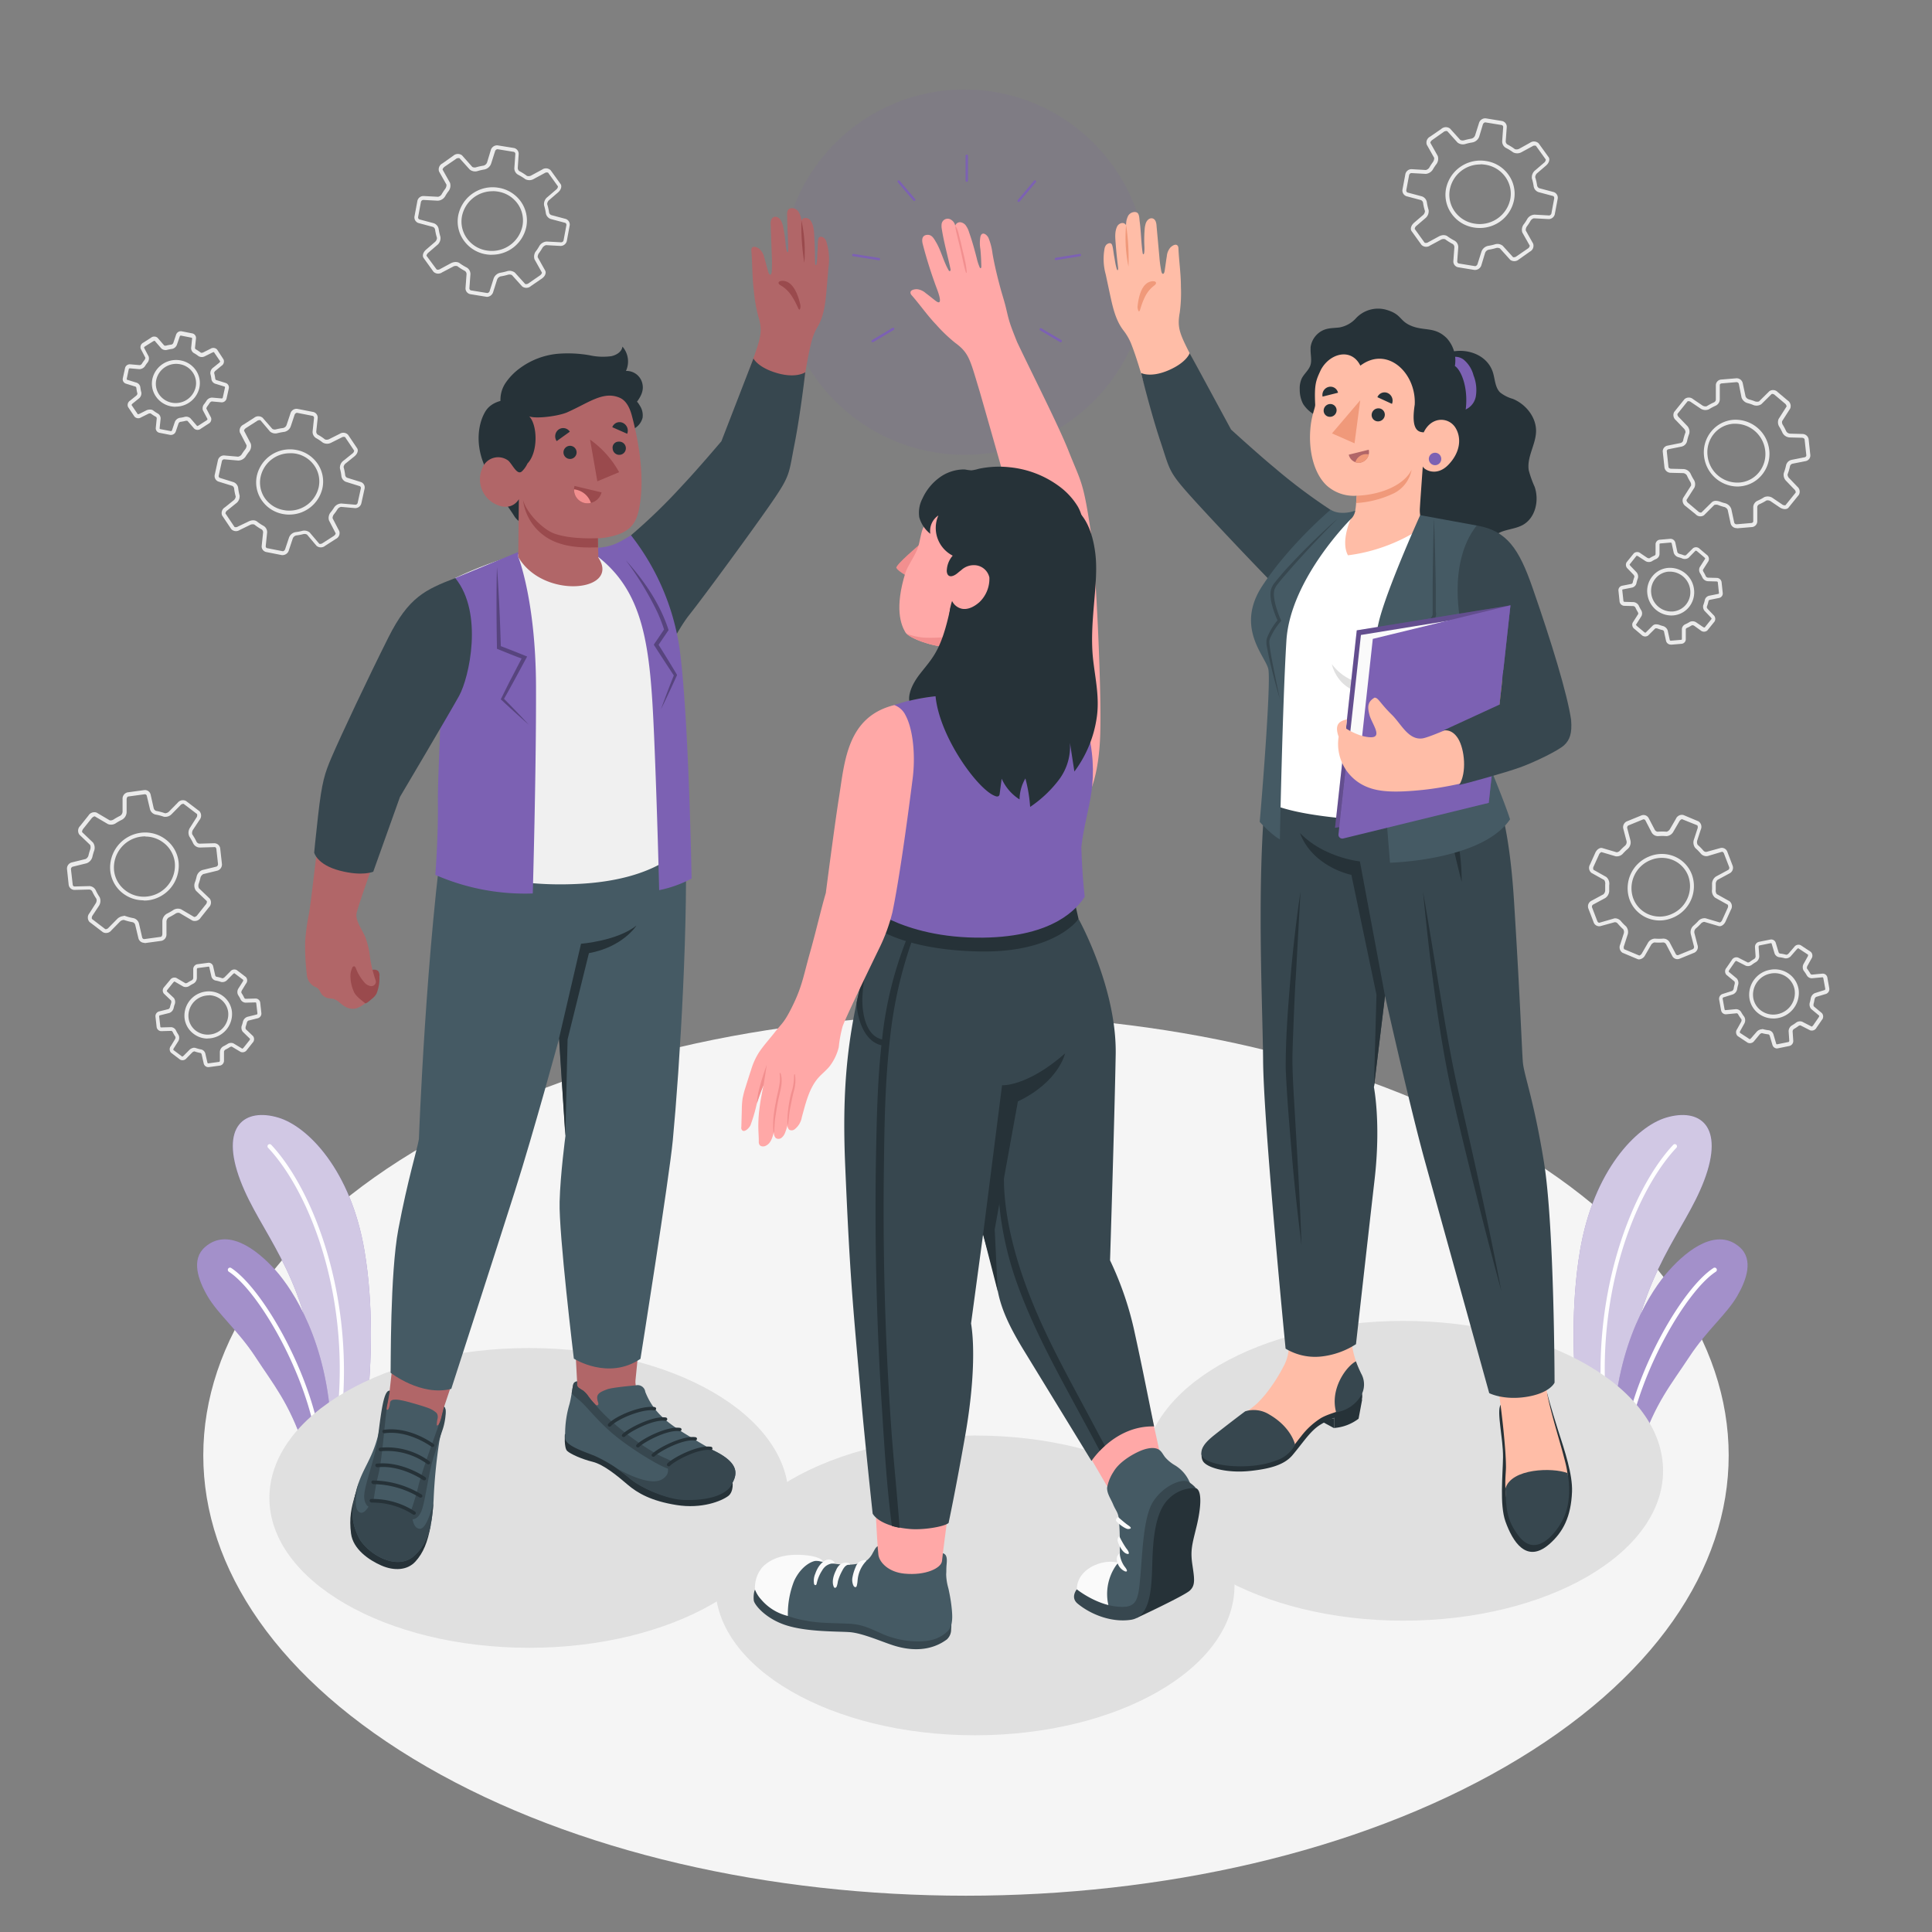 <svg xmlns="http://www.w3.org/2000/svg" viewBox="0 0 500 500"><rect x="0" y="0" width="500" height="500" fill="#808080" stroke="none"/><g id="freepik--Floor--inject-69"><path id="freepik--floor--inject-69" d="M110.42,296.06c-77.08,44.51-77.08,116.66,0,161.17s202.06,44.5,279.15,0,77.08-116.66,0-161.17S187.51,251.56,110.42,296.06Z" style="fill:#f5f5f5"></path></g><g id="freepik--Plants--inject-69"><g id="freepik--plants--inject-69"><path d="M94.91,364.71l-12.75,7.36c.17-4.55.57-11.32-.06-15.88-3.85-27.88-14.71-37.07-19.88-50.63-5.43-14.29,1.2-18.89,9.81-16.32,7.68,2.29,18.8,13.66,22.3,34.46C96.66,337.54,96.25,352.57,94.91,364.71Z" style="fill:#7C61B3"></path><path d="M94.91,364.71l-12.75,7.36c.17-4.55.57-11.32-.06-15.88-3.85-27.88-14.71-37.07-19.88-50.63-5.43-14.29,1.2-18.89,9.81-16.32,7.68,2.29,18.8,13.66,22.3,34.46C96.66,337.54,96.25,352.57,94.91,364.71Z" style="fill:#fff;opacity:0.65"></path><path d="M88.15,368.61l-1.27.74c4.56-32.5-6.55-60.69-17.52-72.33a.56.56,0,0,1,.81-.77C81.13,307.9,92.24,336.27,88.15,368.61Z" style="fill:#fff"></path><path d="M85.74,370l-7.17,4.14h0C74.74,362.91,70.83,358.41,66,351c-4.43-6.72-9.59-10.89-12.33-15.62-2.42-4.18-4.24-9.44-.64-12.62,5.74-5.07,13.22.29,18.37,6.09C75.81,333.88,84.76,347.2,85.74,370Z" style="fill:#7C61B3"></path><path d="M85.74,370l-7.17,4.14h0C74.74,362.91,70.83,358.41,66,351c-4.43-6.72-9.59-10.89-12.33-15.62-2.42-4.18-4.24-9.44-.64-12.62,5.74-5.07,13.22.29,18.37,6.09C75.81,333.88,84.76,347.2,85.74,370Z" style="fill:#fff;opacity:0.3"></path><path d="M82.8,371.7l-1,.61c-3-17.77-15.08-38.33-22.58-43.19a.58.58,0,0,1-.17-.79.56.56,0,0,1,.79-.17C67.56,333.2,79.6,353.66,82.8,371.7Z" style="fill:#fff"></path></g><g id="freepik--plants--inject-69"><path d="M408.32,364.71l12.75,7.36c-.17-4.55-.56-11.32.07-15.88,3.85-27.88,14.7-37.07,19.87-50.63,5.44-14.29-1.2-18.89-9.81-16.32-7.68,2.29-18.8,13.66-22.3,34.46C406.57,337.54,407,352.57,408.32,364.71Z" style="fill:#7C61B3"></path><path d="M408.32,364.71l12.75,7.36c-.17-4.55-.56-11.32.07-15.88,3.85-27.88,14.7-37.07,19.87-50.63,5.44-14.29-1.2-18.89-9.81-16.32-7.68,2.29-18.8,13.66-22.3,34.46C406.57,337.54,407,352.57,408.32,364.71Z" style="fill:#fff;opacity:0.65"></path><path d="M415.08,368.61l1.28.74c-4.56-32.5,6.55-60.69,17.51-72.33a.56.56,0,0,0-.81-.77C422.1,307.9,411,336.27,415.08,368.61Z" style="fill:#fff"></path><path d="M417.49,370l7.18,4.14h0c3.82-11.23,7.74-15.73,12.6-23.12,4.43-6.72,9.59-10.89,12.33-15.62,2.42-4.18,4.25-9.44.64-12.62-5.73-5.07-13.22.29-18.37,6.09C427.42,333.88,418.47,347.2,417.49,370Z" style="fill:#7C61B3"></path><path d="M417.49,370l7.18,4.14h0c3.82-11.23,7.74-15.73,12.6-23.12,4.43-6.72,9.59-10.89,12.33-15.62,2.42-4.18,4.25-9.44.64-12.62-5.73-5.07-13.22.29-18.37,6.09C427.42,333.88,418.47,347.2,417.49,370Z" style="fill:#fff;opacity:0.3"></path><path d="M420.43,371.7l1.05.61c3-17.77,15.08-38.33,22.58-43.19a.57.57,0,0,0,.17-.79.56.56,0,0,0-.79-.17C435.68,333.2,423.63,353.66,420.43,371.7Z" style="fill:#fff"></path></g></g><g id="freepik--Shadows--inject-69"><ellipse id="freepik--Shadow--inject-69" cx="136.91" cy="387.66" rx="67.19" ry="38.79" style="fill:#e0e0e0"></ellipse><ellipse id="freepik--shadow--inject-69" cx="363.21" cy="380.64" rx="67.19" ry="38.79" style="fill:#e0e0e0"></ellipse><ellipse id="freepik--shadow--inject-69" cx="252.3" cy="410.3" rx="67.19" ry="38.79" style="fill:#e0e0e0"></ellipse></g><g id="freepik--Gears--inject-69"><g id="freepik--gear-icons--inject-69"><g id="freepik--Gear--inject-69"><path d="M126.14,76.82l-.2,0-4.23-.69a1.53,1.53,0,0,1-1.23-1.64l.26-3.52a1,1,0,0,0-.39-.83,15,15,0,0,1-2-1.26,1.44,1.44,0,0,0-1.18.17L114.4,70.5a1.74,1.74,0,0,1-2.21-.17l-2.56-3.56c-.41-.57-.13-1.51.66-2.18l2.19-1.89a1.51,1.51,0,0,0,.61-1.13,13.37,13.37,0,0,1-.49-2.15.94.94,0,0,0-.56-.7l-3.75-1a1.54,1.54,0,0,1-1-1.81l.71-3.81a1.6,1.6,0,0,1,1.63-1.37l3.75.2a1.47,1.47,0,0,0,1-.79c.24-.4.49-.79.76-1.16a1.73,1.73,0,0,0,.41-1.19l-1.92-3.4a1.72,1.72,0,0,1,.86-2.09l2.82-2a1.79,1.79,0,0,1,2.26-.1l2.66,3a1.38,1.38,0,0,0,1.09.06,15.58,15.58,0,0,1,1.8-.39,1.34,1.34,0,0,0,.94-.84l.95-3.15a1.69,1.69,0,0,1,1.76-1.26l4.23.68a1.55,1.55,0,0,1,1.23,1.65L134,43.44a1,1,0,0,0,.39.83,14.16,14.16,0,0,1,2,1.26,1.46,1.46,0,0,0,1.19-.17l2.72-1.47a1.74,1.74,0,0,1,2.21.17l2.56,3.56c.41.57.13,1.51-.65,2.18l-2.2,1.89a1.5,1.5,0,0,0-.61,1.13,13.62,13.62,0,0,1,.49,2.15.93.93,0,0,0,.56.69l3.75,1a1.54,1.54,0,0,1,1,1.81l-.7,3.8a1.66,1.66,0,0,1-1.64,1.38l-3.75-.21a1.66,1.66,0,0,0-1,.8c-.23.4-.48.78-.75,1.16a1.66,1.66,0,0,0-.41,1.18L141.08,70c.35.62,0,1.51-.85,2.09l-2.83,1.94a1.77,1.77,0,0,1-2.26.1l-2.65-2.94a1.47,1.47,0,0,0-1.1-.07,14.53,14.53,0,0,1-1.8.4,1.34,1.34,0,0,0-.94.84l-1,3.15A1.74,1.74,0,0,1,126.14,76.82Zm-8.15-9a1.51,1.51,0,0,1,.92.26,13.69,13.69,0,0,0,1.89,1.16,1.94,1.94,0,0,1,.94,1.8l-.26,3.52a.55.55,0,0,0,.39.59l4.23.69a.74.74,0,0,0,.64-.57l1-3.15a2.3,2.3,0,0,1,1.73-1.53,14,14,0,0,0,1.68-.38,2.24,2.24,0,0,1,2.12.36l2.66,2.94a1.08,1.08,0,0,0,.94-.25l2.83-1.95c.44-.3.58-.68.55-.77l-1.91-3.41a2.31,2.31,0,0,1,.47-2.26c.25-.34.48-.71.7-1.08a2.39,2.39,0,0,1,2-1.28l3.75.2a.66.66,0,0,0,.6-.56l.71-3.8a.6.6,0,0,0-.27-.67h0l-3.76-1a1.93,1.93,0,0,1-1.28-1.52,12.44,12.44,0,0,0-.45-2,2.32,2.32,0,0,1,.91-2.19l2.2-1.89a1.15,1.15,0,0,0,.48-.84l-2.55-3.55a1,1,0,0,0-.92.12l-2.73,1.47a2.27,2.27,0,0,1-2.25.09,14.25,14.25,0,0,0-1.9-1.17,1.9,1.9,0,0,1-.93-1.79l.25-3.53a.55.55,0,0,0-.39-.58l-4.23-.69a.74.74,0,0,0-.64.57l-1,3.15a2.33,2.33,0,0,1-1.74,1.53,13.62,13.62,0,0,0-1.68.38,2.24,2.24,0,0,1-2.12-.36l-2.65-2.94a1.1,1.1,0,0,0-1,.25l-2.83,1.94c-.43.31-.58.69-.54.78l1.91,3.4a2.37,2.37,0,0,1-.47,2.27,11.84,11.84,0,0,0-.71,1.08,2.35,2.35,0,0,1-2,1.28l-3.75-.2a.68.68,0,0,0-.6.56l-.71,3.8a.59.59,0,0,0,.28.67l3.75,1a1.92,1.92,0,0,1,1.28,1.52,13.63,13.63,0,0,0,.45,2,2.32,2.32,0,0,1-.9,2.19l-2.2,1.89c-.41.35-.53.74-.49.84L113,69.74a1,1,0,0,0,.92-.12l2.72-1.47A2.94,2.94,0,0,1,118,67.8Zm9.28-1.88a9.3,9.3,0,0,1-1.47-.12A8.76,8.76,0,0,1,120,62.19a8.42,8.42,0,0,1-1.41-6.44A9.07,9.07,0,0,1,129,48.59a8.78,8.78,0,0,1,5.82,3.61,8.45,8.45,0,0,1,1.4,6.44h0A9.06,9.06,0,0,1,127.27,65.92Zm.23-16.45a8.06,8.06,0,0,0-7.94,6.46,7.44,7.44,0,0,0,1.24,5.68,7.75,7.75,0,0,0,5.16,3.2,8.08,8.08,0,0,0,9.25-6.35h0A7.46,7.46,0,0,0,134,52.77a7.77,7.77,0,0,0-5.16-3.19A8.37,8.37,0,0,0,127.5,49.47Z" style="fill:#ebebeb"></path></g><g id="freepik--gear--inject-69"><path d="M37.28,244a1.56,1.56,0,0,1-1.47-1.23L35,239.37a1,1,0,0,0-.61-.69,14.65,14.65,0,0,1-2.32-.6,1.48,1.48,0,0,0-1.09.5l-2.17,2.21a1.72,1.72,0,0,1-2.16.47l-3.49-2.66a1.72,1.72,0,0,1,0-2.27l1.55-2.45a1.49,1.49,0,0,0,.25-1.25,14,14,0,0,1-1.09-1.92.94.94,0,0,0-.74-.5l-3.89.1a1.55,1.55,0,0,1-1.48-1.45L17.35,225a1.64,1.64,0,0,1,1.17-1.79l3.64-.9a1.46,1.46,0,0,0,.77-1.06c.11-.45.24-.89.39-1.33a1.68,1.68,0,0,0,0-1.26L20.54,216a1.72,1.72,0,0,1,.21-2.25l2.14-2.69A1.79,1.79,0,0,1,25,210.3l3.39,2a1.42,1.42,0,0,0,1.07-.26,16.94,16.94,0,0,1,1.61-.9,1.31,1.31,0,0,0,.65-1.07v-3.3a1.66,1.66,0,0,1,1.31-1.71l4.25-.58A1.51,1.51,0,0,1,39,205.73l.78,3.45a1,1,0,0,0,.62.68,14.86,14.86,0,0,1,2.31.61,1.52,1.52,0,0,0,1.09-.5l2.17-2.21a1.72,1.72,0,0,1,2.17-.47l3.48,2.65a1.74,1.74,0,0,1,0,2.28L50,214.67a1.53,1.53,0,0,0-.25,1.25,13.49,13.49,0,0,1,1.1,1.91,1,1,0,0,0,.73.51l3.89-.11h0A1.55,1.55,0,0,1,57,219.68l.43,3.84a1.66,1.66,0,0,1-1.16,1.8l-3.65.89a1.51,1.51,0,0,0-.77,1.07c-.11.45-.24.89-.39,1.33a1.65,1.65,0,0,0,0,1.25l2.82,2.7a1.72,1.72,0,0,1-.21,2.25l-2.13,2.68a1.79,1.79,0,0,1-2.13.76l-3.4-2a1.35,1.35,0,0,0-1.07.25,17,17,0,0,1-1.61.91,1.31,1.31,0,0,0-.65,1.07v3.29a1.67,1.67,0,0,1-1.3,1.72l-4.26.58Zm-5.26-7a1.23,1.23,0,0,1,.42.07,14.45,14.45,0,0,0,2.15.56A1.93,1.93,0,0,1,36,239.15l.79,3.44a.56.56,0,0,0,.54.45l4.25-.58c.21,0,.44-.35.44-.73v-3.29a2.32,2.32,0,0,1,1.21-2,15,15,0,0,0,1.51-.85,2.19,2.19,0,0,1,2.12-.27l3.4,2a1.12,1.12,0,0,0,.83-.52l2.14-2.69a1.06,1.06,0,0,0,.3-.9l-2.82-2.7a2.33,2.33,0,0,1-.21-2.3,12.64,12.64,0,0,0,.36-1.24,2.39,2.39,0,0,1,1.5-1.8l3.65-.89a.68.68,0,0,0,.41-.71L56,219.79c0-.32-.26-.6-.45-.56l-3.89.11A1.94,1.94,0,0,1,50,218.26a14.26,14.26,0,0,0-1-1.78,2.32,2.32,0,0,1,.23-2.35l1.55-2.45a1.11,1.11,0,0,0,.22-1l-3.48-2.65a1,1,0,0,0-.84.38l-2.18,2.21a2.28,2.28,0,0,1-2.13.74,12.71,12.71,0,0,0-2.16-.56,1.94,1.94,0,0,1-1.41-1.45L38,206a.53.53,0,0,0-.54-.45l-4.25.58c-.21,0-.44.34-.44.72v3.3a2.33,2.33,0,0,1-1.21,2,13.72,13.72,0,0,0-1.5.84,2.24,2.24,0,0,1-2.13.28l-3.4-2c-.1,0-.49.09-.83.52l-2.14,2.68c-.33.42-.36.83-.29.9l2.82,2.7a2.36,2.36,0,0,1,.2,2.3c-.13.41-.25.82-.35,1.24a2.38,2.38,0,0,1-1.51,1.8l-3.65.9a.67.67,0,0,0-.41.71l.44,3.84c0,.33.25.57.45.56l3.89-.1h0a1.93,1.93,0,0,1,1.63,1.08,12.49,12.49,0,0,0,1,1.77,2.37,2.37,0,0,1-.24,2.36L24,236.86a1.15,1.15,0,0,0-.22.95l3.48,2.66a1,1,0,0,0,.85-.39l2.17-2.2A2.6,2.6,0,0,1,32,237.07Zm5.12-4a8.71,8.71,0,0,1-5.38-1.84,8.44,8.44,0,0,1-3.22-5.75,9.08,9.08,0,0,1,7.85-9.88A8.75,8.75,0,0,1,43,217.34a8.42,8.42,0,0,1,3.22,5.75A9.07,9.07,0,0,1,38.37,233,8.48,8.48,0,0,1,37.14,233.05Zm.48-16.55a8.23,8.23,0,0,0-1.1.07,8.07,8.07,0,0,0-7,8.78,7.46,7.46,0,0,0,2.84,5.07A7.77,7.77,0,0,0,38.24,232a8.06,8.06,0,0,0,7-8.77,7.46,7.46,0,0,0-2.84-5.07A7.69,7.69,0,0,0,37.62,216.5Z" style="fill:#ebebeb"></path></g><g id="freepik--gear--inject-69"><path d="M381.79,69.86h-.2l-4.23-.69a1.53,1.53,0,0,1-1.23-1.64l.26-3.53a1,1,0,0,0-.39-.83,15.27,15.27,0,0,1-2-1.25,1.42,1.42,0,0,0-1.18.16l-2.73,1.47a1.73,1.73,0,0,1-2.21-.17l-2.56-3.56c-.41-.57-.13-1.51.65-2.18l2.2-1.89a1.5,1.5,0,0,0,.61-1.13,13,13,0,0,1-.49-2.14.93.93,0,0,0-.56-.7l-3.75-1a1.56,1.56,0,0,1-1-1.82l.71-3.8a1.63,1.63,0,0,1,1.63-1.38L369,44a1.48,1.48,0,0,0,1-.8c.23-.39.49-.78.76-1.16a1.78,1.78,0,0,0,.41-1.18l-1.92-3.41a1.73,1.73,0,0,1,.86-2.09L373,33.37a1.78,1.78,0,0,1,2.26-.1l2.66,2.94a1.44,1.44,0,0,0,1.09.07,16.09,16.09,0,0,1,1.8-.4,1.33,1.33,0,0,0,.94-.83l1-3.16a1.68,1.68,0,0,1,1.76-1.26l4.23.69A1.53,1.53,0,0,1,389.94,33l-.26,3.52a1,1,0,0,0,.39.84,14.66,14.66,0,0,1,2,1.25,1.48,1.48,0,0,0,1.19-.16L396,36.93a1.74,1.74,0,0,1,2.21.18l2.56,3.55c.41.57.13,1.51-.65,2.18l-2.2,1.89a1.51,1.51,0,0,0-.61,1.13,13.13,13.13,0,0,1,.49,2.15,1,1,0,0,0,.56.7l3.75,1a1.54,1.54,0,0,1,1,1.82l-.71,3.8a1.62,1.62,0,0,1-1.63,1.37l-3.75-.2c-.3,0-.76.3-1,.79a12.86,12.86,0,0,1-.76,1.16,1.7,1.7,0,0,0-.4,1.19l1.91,3.4a1.71,1.71,0,0,1-.85,2.09l-2.83,2a1.78,1.78,0,0,1-2.26.1l-2.65-2.94a1.38,1.38,0,0,0-1.1-.07,16.6,16.6,0,0,1-1.8.4,1.31,1.31,0,0,0-.94.83l-.95,3.15A1.73,1.73,0,0,1,381.79,69.86Zm-8.15-9a1.58,1.58,0,0,1,.92.26,13.76,13.76,0,0,0,1.89,1.17,1.92,1.92,0,0,1,.94,1.79l-.26,3.53a.55.55,0,0,0,.39.58l4.23.69c.21,0,.53-.2.64-.57l1-3.15a2.3,2.3,0,0,1,1.73-1.53,14,14,0,0,0,1.68-.37,2.19,2.19,0,0,1,2.12.36l2.66,2.94a1.14,1.14,0,0,0,.94-.26l2.83-1.94a1.08,1.08,0,0,0,.55-.78l-1.92-3.4a2.35,2.35,0,0,1,.47-2.26,12.55,12.55,0,0,0,.71-1.08,2.33,2.33,0,0,1,2-1.29l3.75.21a.67.67,0,0,0,.6-.56l.71-3.8c.06-.33-.1-.63-.27-.67h0l-3.76-1a1.9,1.9,0,0,1-1.28-1.52,13.63,13.63,0,0,0-.45-2,2.3,2.3,0,0,1,.91-2.18l2.2-1.89a1.15,1.15,0,0,0,.48-.85l-2.55-3.55a1,1,0,0,0-.92.12l-2.73,1.48a2.32,2.32,0,0,1-2.25.09,12.44,12.44,0,0,0-1.9-1.17,1.91,1.91,0,0,1-.93-1.8l.25-3.52a.53.53,0,0,0-.39-.58l-4.23-.69c-.22,0-.53.2-.64.56l-.95,3.16A2.33,2.33,0,0,1,381,36.87a13.59,13.59,0,0,0-1.68.37,2.24,2.24,0,0,1-2.12-.36l-2.65-2.94a1.14,1.14,0,0,0-1,.25l-2.83,2c-.44.3-.58.68-.54.78l1.91,3.4a2.36,2.36,0,0,1-.47,2.26c-.25.35-.49.71-.71,1.08A2.4,2.4,0,0,1,369,45l-3.75-.21h0a.68.68,0,0,0-.58.56l-.71,3.8a.6.6,0,0,0,.28.67l3.75,1a1.93,1.93,0,0,1,1.28,1.52,13.47,13.47,0,0,0,.45,2,2.32,2.32,0,0,1-.9,2.18l-2.2,1.89a1.14,1.14,0,0,0-.49.84l2.56,3.56a1,1,0,0,0,.92-.12l2.72-1.48A2.94,2.94,0,0,1,373.64,60.84ZM382.92,59a9.3,9.3,0,0,1-1.47-.12,8.76,8.76,0,0,1-5.81-3.61,8.4,8.4,0,0,1-1.41-6.43,9.07,9.07,0,0,1,10.39-7.16,8.68,8.68,0,0,1,5.81,3.6,8.43,8.43,0,0,1,1.41,6.44A9,9,0,0,1,382.92,59Zm.23-16.44A8,8,0,0,0,375.22,49a7.39,7.39,0,0,0,1.23,5.68,7.73,7.73,0,0,0,5.16,3.19,8.06,8.06,0,0,0,9.25-6.35,7.44,7.44,0,0,0-1.24-5.68,7.78,7.78,0,0,0-5.16-3.2A8.35,8.35,0,0,0,383.15,42.52Z" style="fill:#ebebeb"></path></g><g id="freepik--gear--inject-69"><path d="M424.21,248.29a1,1,0,0,1-.39-.07l-3.93-1.65a1.71,1.71,0,0,1-.57-2.16l.86-2.68a1.39,1.39,0,0,0-.07-1.22,14.44,14.44,0,0,1-1.49-1.54.88.88,0,0,0-.8-.29l-3.63,1a1.52,1.52,0,0,1-1.76-1l-1.34-3.5a1.62,1.62,0,0,1,.66-2l3.21-1.73a1.43,1.43,0,0,0,.46-1.17c0-.46,0-.9,0-1.35a1.66,1.66,0,0,0-.25-1.18l-3.31-1.85a1.67,1.67,0,0,1-.36-2.18l1.35-3c.4-.9,1.2-1.43,1.84-1.24l3.69,1.09a1.35,1.35,0,0,0,.93-.5,16.82,16.82,0,0,1,1.29-1.24,1.24,1.24,0,0,0,.35-1.15l-.81-3.09a1.66,1.66,0,0,1,.83-2l3.85-1.57a1.5,1.5,0,0,1,1.87.74l1.57,3a1,1,0,0,0,.73.49,13.94,13.94,0,0,1,2.33,0,1.51,1.51,0,0,0,.89-.73l1.51-2.6a1.69,1.69,0,0,1,1.93-1l3.93,1.65a1.7,1.7,0,0,1,.57,2.15l-.87,2.68a1.5,1.5,0,0,0,.07,1.23,14.44,14.44,0,0,1,1.5,1.53.91.91,0,0,0,.8.3l3.63-1a1.52,1.52,0,0,1,1.76,1l1.34,3.51a1.61,1.61,0,0,1-.67,2l-3.21,1.73a1.41,1.41,0,0,0-.46,1.17q0,.67,0,1.35a1.61,1.61,0,0,0,.25,1.17l3.31,1.85a1.69,1.69,0,0,1,.36,2.19l-1.36,3c-.39.9-1.18,1.43-1.83,1.23l-3.69-1.08a1.33,1.33,0,0,0-.93.49,15,15,0,0,1-1.29,1.24,1.27,1.27,0,0,0-.35,1.16l.8,3.09a1.62,1.62,0,0,1-.82,2l-3.86,1.58a1.5,1.5,0,0,1-1.86-.75l-1.58-3a.93.93,0,0,0-.73-.49,13.83,13.83,0,0,1-2.32,0,1.51,1.51,0,0,0-.89.73l-1.51,2.61A1.94,1.94,0,0,1,424.21,248.29ZM418,237.66a2,2,0,0,1,1.44.67,12.35,12.35,0,0,0,1.38,1.42,2.26,2.26,0,0,1,.36,2.29l-.86,2.68a1.11,1.11,0,0,0,0,.93l3.91,1.64c.09,0,.44-.14.69-.56l1.5-2.6a2.21,2.21,0,0,1,1.84-1.22,13.1,13.1,0,0,0,2.17,0,1.86,1.86,0,0,1,1.69,1l1.58,3a.52.52,0,0,0,.6.28l3.85-1.57a.67.67,0,0,0,.23-.78l-.8-3.09a2.22,2.22,0,0,1,.67-2.17,14.58,14.58,0,0,0,1.2-1.16,2.18,2.18,0,0,1,1.95-.77l3.69,1.09h0a1.16,1.16,0,0,0,.64-.69l1.36-3a1,1,0,0,0,.06-.9l-3.31-1.85a2.31,2.31,0,0,1-.76-2.13c0-.41,0-.83,0-1.25a2.33,2.33,0,0,1,1-2.07l3.21-1.73a.64.64,0,0,0,.21-.75l-1.35-3.51c-.11-.29-.38-.46-.54-.41L442,221.53a1.88,1.88,0,0,1-1.84-.62,13.29,13.29,0,0,0-1.39-1.42,2.29,2.29,0,0,1-.36-2.28l.87-2.68a1.1,1.1,0,0,0,0-.93L435.3,212c-.08,0-.44.14-.68.56l-1.51,2.6a2.21,2.21,0,0,1-1.84,1.23,14.15,14.15,0,0,0-2.16,0,1.87,1.87,0,0,1-1.69-1l-1.58-3.05a.52.52,0,0,0-.6-.28l-3.86,1.58a.68.68,0,0,0-.23.77l.81,3.1a2.26,2.26,0,0,1-.67,2.16,13.15,13.15,0,0,0-1.2,1.16,2.16,2.16,0,0,1-1.95.78l-3.69-1.09a1.16,1.16,0,0,0-.64.68l-1.36,3a1,1,0,0,0-.06.9l3.3,1.85a2.28,2.28,0,0,1,.77,2.13c0,.41,0,.83,0,1.25a2.32,2.32,0,0,1-1,2.07l-3.21,1.73a.63.63,0,0,0-.21.75l1.34,3.51c.12.29.39.46.55.41l3.63-1.05A1.4,1.4,0,0,1,418,237.66Zm11.56.56a8.49,8.49,0,0,1-3.36-.69,8.26,8.26,0,0,1-4.44-4.64h0a8.84,8.84,0,0,1,5-11.21,8.51,8.51,0,0,1,6.66,0,8.19,8.19,0,0,1,4.43,4.63,8.83,8.83,0,0,1-5,11.22A8.7,8.7,0,0,1,429.51,238.22Zm-6.86-5.68a7.19,7.19,0,0,0,3.9,4.07,7.5,7.5,0,0,0,5.88,0,7.83,7.83,0,0,0,4.43-9.93,7.22,7.22,0,0,0-3.9-4.07,7.55,7.55,0,0,0-5.88,0,7.83,7.83,0,0,0-4.43,9.94Z" style="fill:#ebebeb"></path></g><g id="freepik--gear--inject-69"><path d="M449.46,136.68a1.6,1.6,0,0,1-1.57-1.19l-.77-3.55a1.42,1.42,0,0,0-1-.76c-.44-.12-.86-.25-1.28-.41a1.6,1.6,0,0,0-1.19-.08L441,133.34a1.66,1.66,0,0,1-2.18-.26L436.25,131a1.74,1.74,0,0,1-.67-2.1l2.06-3.23a1.37,1.37,0,0,0-.22-1c-.3-.51-.58-1-.83-1.58a1.25,1.25,0,0,0-1-.65l-3.18-.08a1.64,1.64,0,0,1-1.64-1.33l-.45-4.12a1.5,1.5,0,0,1,1.24-1.58l3.34-.67a.93.93,0,0,0,.67-.56,15.09,15.09,0,0,1,.64-2.22,1.4,1.4,0,0,0-.45-1l-2.07-2.16a1.68,1.68,0,0,1-.4-2.12l2.66-3.3a1.7,1.7,0,0,1,2.22,0l2.32,1.57a1.43,1.43,0,0,0,1.19.27,14.77,14.77,0,0,1,1.88-1,.87.87,0,0,0,.5-.68V99.62a1.51,1.51,0,0,1,1.46-1.4l3.72-.31A1.62,1.62,0,0,1,451,99.09l.76,3.55a1.46,1.46,0,0,0,1,.76c.43.12.86.25,1.27.41a1.63,1.63,0,0,0,1.2.08l2.68-2.65a1.67,1.67,0,0,1,2.19.26l2.53,2.13a1.72,1.72,0,0,1,.67,2.1L461.21,109a1.3,1.3,0,0,0,.21,1,14,14,0,0,1,.83,1.58,1.27,1.27,0,0,0,1,.65l3.18.08a1.65,1.65,0,0,1,1.64,1.33l.44,4.12a1.49,1.49,0,0,1-1.23,1.58l-3.35.66a.92.92,0,0,0-.66.57,14,14,0,0,1-.65,2.21,1.38,1.38,0,0,0,.45,1l2.07,2.16a1.68,1.68,0,0,1,.4,2.13l-2.66,3.29c-.43.54-1.38.52-2.22,0l-2.32-1.57a1.43,1.43,0,0,0-1.19-.27,13.54,13.54,0,0,1-1.88,1,.88.88,0,0,0-.49.68V135a1.51,1.51,0,0,1-1.45,1.41l-3.72.31ZM444,129.61a3.51,3.51,0,0,1,1.16.22,9.69,9.69,0,0,0,1.19.38,2.34,2.34,0,0,1,1.71,1.52l.76,3.54a.63.63,0,0,0,.66.41l3.72-.32c.31,0,.54-.23.54-.41v-3.76a1.87,1.87,0,0,1,1.09-1.59,12.62,12.62,0,0,0,1.74-.93,2.29,2.29,0,0,1,2.29.28l2.32,1.57a1.12,1.12,0,0,0,.89.24l2.66-3.29a1,1,0,0,0-.35-.8l-2.07-2.16a2.22,2.22,0,0,1-.66-2.1,13.6,13.6,0,0,0,.6-2.07,1.89,1.89,0,0,1,1.45-1.34l3.34-.66a.52.52,0,0,0,.44-.49l-.45-4.12c0-.2-.32-.43-.67-.44l-3.18-.08a2.23,2.23,0,0,1-1.89-1.24,12.89,12.89,0,0,0-.77-1.47,2.18,2.18,0,0,1-.21-2.08l2.06-3.23a1.14,1.14,0,0,0-.47-.79l-2.54-2.14a1,1,0,0,0-.84-.31l-2.68,2.65a2.3,2.3,0,0,1-2.25.15,11.64,11.64,0,0,0-1.18-.39,2.29,2.29,0,0,1-1.71-1.51L450,99.3a.64.64,0,0,0-.66-.4l-3.72.32c-.31,0-.54.23-.54.4v3.76A1.86,1.86,0,0,1,444,105a13.23,13.23,0,0,0-1.74.93,2.27,2.27,0,0,1-2.28-.28l-2.33-1.57a1.07,1.07,0,0,0-.89-.24l-2.65,3.29a1,1,0,0,0,.34.8l2.07,2.16a2.23,2.23,0,0,1,.67,2.1,12.72,12.72,0,0,0-.6,2.06,1.88,1.88,0,0,1-1.45,1.34l-3.35.67a.52.52,0,0,0-.43.49l.44,4.12c0,.2.32.43.67.44l3.19.08a2.21,2.21,0,0,1,1.88,1.24,13.78,13.78,0,0,0,.78,1.47,2.15,2.15,0,0,1,.2,2.08l-2.06,3.22a1.12,1.12,0,0,0,.48.8l2.53,2.14a1,1,0,0,0,.84.31L443,130A1.54,1.54,0,0,1,444,129.61Zm5.58-3.7A8.81,8.81,0,0,1,441,118a8.52,8.52,0,0,1,1.88-6.35,8.18,8.18,0,0,1,5.65-3,8.78,8.78,0,0,1,9.35,7.86,8.49,8.49,0,0,1-1.88,6.36,8.16,8.16,0,0,1-5.65,3C450.09,125.9,449.86,125.91,449.62,125.91Zm-.4-16.24-.62,0a7.16,7.16,0,0,0-5,2.6,7.51,7.51,0,0,0-1.65,5.61,7.76,7.76,0,0,0,8.27,7,7.16,7.16,0,0,0,5-2.6,7.47,7.47,0,0,0,1.66-5.61A7.81,7.81,0,0,0,449.22,109.67Z" style="fill:#ebebeb"></path></g><g id="freepik--gear--inject-69"><path d="M432.41,166.82a1.27,1.27,0,0,1-1.25-1l-.54-2.48A.88.88,0,0,0,430,163c-.31-.09-.61-.18-.91-.29a1.19,1.19,0,0,0-.7-.08l-1.85,1.84a1.31,1.31,0,0,1-1.73-.17l-1.77-1.5a1.33,1.33,0,0,1-.5-1.66l1.44-2.25a.94.94,0,0,0-.16-.56,12,12,0,0,1-.59-1.12.71.71,0,0,0-.56-.36l-2.22-.06a1.3,1.3,0,0,1-1.3-1.06l-.3-2.88a1.19,1.19,0,0,1,1-1.27l2.33-.46a.52.52,0,0,0,.35-.28,9.72,9.72,0,0,1,.46-1.57,1,1,0,0,0-.28-.58l-1.45-1.51a1.31,1.31,0,0,1-.29-1.68l1.86-2.3a1.31,1.31,0,0,1,1.75,0l1.62,1.09a1,1,0,0,0,.68.19,8.79,8.79,0,0,1,1.32-.71.47.47,0,0,0,.26-.34v-2.63a1.22,1.22,0,0,1,1.16-1.13l2.6-.22a1.3,1.3,0,0,1,1.36,1l.53,2.48a.91.91,0,0,0,.59.42c.31.08.61.18.91.29a1.13,1.13,0,0,0,.69.07l1.85-1.83a1.31,1.31,0,0,1,1.74.17l1.77,1.49a1.35,1.35,0,0,1,.5,1.66l-1.44,2.26a1,1,0,0,0,.15.55,10,10,0,0,1,.59,1.12.74.74,0,0,0,.57.37l2.22.06a1.29,1.29,0,0,1,1.29,1.06l.31,2.88a1.19,1.19,0,0,1-1,1.26l-2.34.47a.49.49,0,0,0-.34.27,10.61,10.61,0,0,1-.46,1.58,1,1,0,0,0,.28.57l1.45,1.51a1.33,1.33,0,0,1,.29,1.68l-1.86,2.31a1.32,1.32,0,0,1-1.75,0L438.53,162a.9.9,0,0,0-.67-.18,10.48,10.48,0,0,1-1.33.71.45.45,0,0,0-.25.33v2.63a1.19,1.19,0,0,1-1.15,1.13l-2.6.22Zm-3.79-5.24a2.48,2.48,0,0,1,.86.16,7.81,7.81,0,0,0,.82.26,1.81,1.81,0,0,1,1.3,1.17l.54,2.48a.28.28,0,0,0,.29.16l2.61-.22c.15,0,.23-.1.23-.13v-2.63a1.45,1.45,0,0,1,.85-1.25,8.6,8.6,0,0,0,1.2-.64,1.72,1.72,0,0,1,1.76.2l1.62,1.1a.74.74,0,0,0,.48.15l1.8-2.25h0a1.94,1.94,0,0,0-.23-.37l-1.45-1.51a1.69,1.69,0,0,1-.5-1.62,8.89,8.89,0,0,0,.42-1.42,1.48,1.48,0,0,1,1.13-1.05l2.34-.47a.22.22,0,0,0,.18-.18l-.31-2.88a.37.37,0,0,0-.33-.16l-2.22-.06a1.71,1.71,0,0,1-1.45-1c-.16-.34-.34-.68-.53-1a1.64,1.64,0,0,1-.15-1.61l1.44-2.25a1.4,1.4,0,0,0-.3-.36l-1.77-1.5a.67.67,0,0,0-.44-.19L437,144.36a1.72,1.72,0,0,1-1.73.13c-.26-.1-.53-.18-.81-.26a1.77,1.77,0,0,1-1.3-1.17l-.54-2.48a.31.31,0,0,0-.3-.16l-2.6.22a.29.29,0,0,0-.24.14v2.62a1.48,1.48,0,0,1-.86,1.26,8,8,0,0,0-1.19.64,1.74,1.74,0,0,1-1.76-.21L424,144a.74.74,0,0,0-.47-.16l-1.8,2.26h0a1.73,1.73,0,0,0,.23.36l1.45,1.51a1.72,1.72,0,0,1,.49,1.62,10.41,10.41,0,0,0-.41,1.42,1.48,1.48,0,0,1-1.13,1.06l-2.34.46c-.11,0-.19.12-.18.18l.31,2.88a.35.35,0,0,0,.32.17l2.23.06a1.71,1.71,0,0,1,1.45,1,8.87,8.87,0,0,0,.53,1,1.64,1.64,0,0,1,.14,1.61l-1.44,2.26a1.86,1.86,0,0,0,.3.36l1.77,1.49a.6.6,0,0,0,.44.19l1.82-1.81A1.2,1.2,0,0,1,428.62,161.58Zm3.9-2.29a6.32,6.32,0,0,1-6.19-5.65,6,6,0,0,1,1.35-4.55,5.82,5.82,0,0,1,4.05-2.12,6.28,6.28,0,0,1,6.69,5.62,6.11,6.11,0,0,1-1.34,4.56,5.9,5.9,0,0,1-4.06,2.12h0Zm-.28-11.35-.42,0a4.88,4.88,0,0,0-3.37,1.76,5.11,5.11,0,0,0-1.12,3.81,5.29,5.29,0,0,0,5.61,4.74,4.88,4.88,0,0,0,3.37-1.76,5.09,5.09,0,0,0,1.12-3.81A5.31,5.31,0,0,0,432.24,147.94Z" style="fill:#ebebeb"></path></g><g id="freepik--gear--inject-69"><path d="M73.18,143.66a1,1,0,0,1-.24,0l-4.07-.8a1.49,1.49,0,0,1-1.14-1.64l.36-3.39a.93.93,0,0,0-.34-.8,13.18,13.18,0,0,1-1.93-1.28,1.43,1.43,0,0,0-1.14.12L62,137.18a1.68,1.68,0,0,1-2.15-.25l-2.36-3.51a1.7,1.7,0,0,1,.7-2.11l2.19-1.76A1.45,1.45,0,0,0,61,128.5a13.78,13.78,0,0,1-.41-2.09.88.88,0,0,0-.5-.68l-3.59-1.11a1.52,1.52,0,0,1-.91-1.81l.8-3.65A1.59,1.59,0,0,1,58,117.87l3.62.32a1.45,1.45,0,0,0,1-.72c.24-.38.5-.75.77-1.1a1.69,1.69,0,0,0,.43-1.12l-1.74-3.34a1.69,1.69,0,0,1,.89-2l2.8-1.79a1.74,1.74,0,0,1,2.2,0L70.49,111a1.28,1.28,0,0,0,1,.1,17.59,17.59,0,0,1,1.76-.33,1.21,1.21,0,0,0,.91-.76l1-3A1.64,1.64,0,0,1,77,105.82l4.07.8a1.49,1.49,0,0,1,1.14,1.64l-.36,3.39a1,1,0,0,0,.34.81,12.85,12.85,0,0,1,1.93,1.27,1.43,1.43,0,0,0,1.14-.12l2.67-1.34a1.69,1.69,0,0,1,2.15.25L92.42,116c.39.58.08,1.48-.7,2.11l-2.18,1.76a1.43,1.43,0,0,0-.62,1,13.55,13.55,0,0,1,.41,2.09.88.88,0,0,0,.5.68l3.59,1.12a1.49,1.49,0,0,1,.91,1.8l-.8,3.65a1.62,1.62,0,0,1-1.64,1.29l-3.62-.32a1.45,1.45,0,0,0-1,.73,11.89,11.89,0,0,1-.77,1.09,1.69,1.69,0,0,0-.43,1.12l1.74,3.35a1.67,1.67,0,0,1-.89,2l-2.79,1.79a1.73,1.73,0,0,1-2.21,0l-2.47-2.92a1.33,1.33,0,0,0-1-.1,13.46,13.46,0,0,1-1.75.33,1.25,1.25,0,0,0-.92.76l-1,3A1.71,1.71,0,0,1,73.18,143.66Zm-7.7-9a1.56,1.56,0,0,1,1,.28,11.84,11.84,0,0,0,1.79,1.19,1.87,1.87,0,0,1,.85,1.78l-.35,3.4a.5.5,0,0,0,.34.55l4.07.8c.18,0,.49-.18.61-.52l1-3a2.2,2.2,0,0,1,1.74-1.43,12.67,12.67,0,0,0,1.63-.31,2.18,2.18,0,0,1,2,.42l2.48,2.92a1.1,1.1,0,0,0,.9-.21l2.79-1.79c.42-.27.57-.63.54-.72l-1.73-3.34a2.27,2.27,0,0,1,.52-2.19c.26-.33.49-.67.72-1a2.3,2.3,0,0,1,2-1.18l3.61.31a.62.62,0,0,0,.58-.51l.8-3.64a.55.55,0,0,0-.22-.64l-3.6-1.12a1.87,1.87,0,0,1-1.2-1.52,11.85,11.85,0,0,0-.37-1.94,2.26,2.26,0,0,1,1-2.09l2.18-1.76a1.13,1.13,0,0,0,.5-.78l-2.36-3.51a1,1,0,0,0-.87.1l-2.68,1.34a2.26,2.26,0,0,1-2.2,0,11.84,11.84,0,0,0-1.79-1.19,1.89,1.89,0,0,1-.85-1.78l.36-3.39a.53.53,0,0,0-.34-.56l-4.07-.8c-.18,0-.5.18-.62.52l-1,3a2.2,2.2,0,0,1-1.74,1.43,14.65,14.65,0,0,0-1.63.31,2.16,2.16,0,0,1-2-.42l-2.47-2.92a1.1,1.1,0,0,0-.9.21l-2.8,1.79c-.42.27-.57.63-.54.72l1.74,3.34a2.3,2.3,0,0,1-.53,2.19c-.25.33-.49.67-.71,1a2.37,2.37,0,0,1-2,1.19L58,118.87a.63.63,0,0,0-.58.51l-.8,3.65a.53.53,0,0,0,.23.63h0l3.59,1.12a1.87,1.87,0,0,1,1.2,1.52,13,13,0,0,0,.37,1.94,2.26,2.26,0,0,1-1,2.09l-2.18,1.76a1.08,1.08,0,0,0-.49.78l2.35,3.51a1,1,0,0,0,.87-.1L64.24,135A2.87,2.87,0,0,1,65.48,134.65Zm9.38-1.48a9.18,9.18,0,0,1-1.71-.17,8.49,8.49,0,0,1-5.51-3.68,8.15,8.15,0,0,1-1.15-6.27,8.78,8.78,0,0,1,10.28-6.6,8.49,8.49,0,0,1,5.51,3.68,8.15,8.15,0,0,1,1.15,6.27A8.75,8.75,0,0,1,74.86,133.17Zm.2-15.88a7.74,7.74,0,0,0-7.59,6h0a7.12,7.12,0,0,0,1,5.52A7.5,7.5,0,0,0,73.35,132a7.79,7.79,0,0,0,9.11-5.83,7.14,7.14,0,0,0-1-5.51,7.48,7.48,0,0,0-4.87-3.25A7.79,7.79,0,0,0,75.06,117.29Z" style="fill:#ebebeb"></path></g><g id="freepik--gear--inject-69"><path d="M44.27,112.56h-.19L41.23,112a1.19,1.19,0,0,1-.91-1.31l.24-2.38a.54.54,0,0,0-.15-.41A9.51,9.51,0,0,1,39,107a1,1,0,0,0-.64.1l-1.87.93a1.31,1.31,0,0,1-1.69-.22l-1.65-2.46a1.32,1.32,0,0,1,.52-1.67l1.53-1.23a.93.93,0,0,0,.37-.58,9.2,9.2,0,0,1-.28-1.48.44.44,0,0,0-.25-.34l-2.51-.78a1.21,1.21,0,0,1-.73-1.44l.56-2.55a1.26,1.26,0,0,1,1.3-1l2.53.22A.9.9,0,0,0,36.8,94c.17-.26.35-.52.55-.77a1.14,1.14,0,0,0,.27-.65l-1.2-2.31a1.31,1.31,0,0,1,.68-1.6l1.95-1.25a1.33,1.33,0,0,1,1.73,0l1.73,2a.91.91,0,0,0,.58,0,10,10,0,0,1,1.24-.23.75.75,0,0,0,.52-.43l.71-2.11a1.3,1.3,0,0,1,1.4-.92l2.84.56a1.2,1.2,0,0,1,.92,1.31l-.25,2.37a.49.49,0,0,0,.16.41,10.85,10.85,0,0,1,1.37.91,1,1,0,0,0,.63-.1l1.87-.94a1.32,1.32,0,0,1,1.69.22L57.84,93a1.32,1.32,0,0,1-.52,1.67L55.8,95.93a.93.93,0,0,0-.38.59A10.06,10.06,0,0,1,55.71,98a.47.47,0,0,0,.24.35l2.51.78a1.21,1.21,0,0,1,.74,1.44l-.56,2.55a1.28,1.28,0,0,1-1.31,1l-2.53-.23a1.09,1.09,0,0,0-.57.44q-.25.41-.54.78a1.17,1.17,0,0,0-.28.64l1.2,2.32a1.3,1.3,0,0,1-.67,1.6L52,110.93a1.34,1.34,0,0,1-1.74,0l-1.73-2a1,1,0,0,0-.57,0,10.6,10.6,0,0,1-1.25.24.71.71,0,0,0-.51.43l-.72,2.11A1.33,1.33,0,0,1,44.27,112.56ZM38.89,106a1.22,1.22,0,0,1,.76.23,9.17,9.17,0,0,0,1.24.82,1.47,1.47,0,0,1,.67,1.39l-.25,2.37a.22.22,0,0,0,.12.23l2.84.55a.45.45,0,0,0,.26-.26l.71-2.1a1.73,1.73,0,0,1,1.34-1.11,6.92,6.92,0,0,0,1.12-.21,1.65,1.65,0,0,1,1.59.35l1.73,2s.19,0,.43-.18l1.95-1.25a.68.68,0,0,0,.31-.37l-1.2-2.27a1.73,1.73,0,0,1,.39-1.69c.17-.23.33-.46.49-.7a1.76,1.76,0,0,1,1.5-.9l2.53.22a.29.29,0,0,0,.24-.24l.56-2.55a.29.29,0,0,0-.06-.27l-2.51-.77a1.48,1.48,0,0,1-.94-1.19,8.45,8.45,0,0,0-.26-1.33,1.76,1.76,0,0,1,.72-1.63l1.52-1.22a.76.76,0,0,0,.29-.41l-1.62-2.39a1.58,1.58,0,0,0-.41.12l-1.87.93a1.69,1.69,0,0,1-1.7,0,9,9,0,0,0-1.23-.81A1.5,1.5,0,0,1,49.47,90l.25-2.38a.22.22,0,0,0-.11-.22l-2.85-.56a.4.4,0,0,0-.25.26l-.72,2.11a1.7,1.7,0,0,1-1.34,1.1,11,11,0,0,0-1.12.21,1.63,1.63,0,0,1-1.58-.34l-1.73-2a1.92,1.92,0,0,0-.43.18l-2,1.25a.72.72,0,0,0-.32.36l1.2,2.28a1.74,1.74,0,0,1-.38,1.69,6.76,6.76,0,0,0-.49.7,1.81,1.81,0,0,1-1.51.9l-2.52-.22a.31.31,0,0,0-.25.23L32.81,98a.3.3,0,0,0,.06.27l2.51.78a1.45,1.45,0,0,1,.94,1.19,8.68,8.68,0,0,0,.26,1.33,1.71,1.71,0,0,1-.72,1.62l-1.52,1.23a.73.73,0,0,0-.29.41l1.62,2.38a1.8,1.8,0,0,0,.42-.11l1.87-.94A2.23,2.23,0,0,1,38.89,106Zm6.56-.73a6.38,6.38,0,0,1-1.22-.12,6.08,6.08,0,0,1-3.95-2.64,5.85,5.85,0,0,1-.83-4.5h0a6.28,6.28,0,0,1,7.36-4.72,6.11,6.11,0,0,1,3.95,2.63,5.86,5.86,0,0,1,.82,4.5A6.26,6.26,0,0,1,45.45,105.24Zm-5-7a4.89,4.89,0,0,0,.68,3.74,5.17,5.17,0,0,0,3.31,2.2,5.3,5.3,0,0,0,6.19-4,4.88,4.88,0,0,0-.69-3.74,5.07,5.07,0,0,0-3.31-2.2,5.27,5.27,0,0,0-6.18,4Z" style="fill:#ebebeb"></path></g><g id="freepik--gear--inject-69"><path d="M459.88,271.34a1.25,1.25,0,0,1-1.17-.9l-.71-2.39a.57.57,0,0,0-.34-.36,9.76,9.76,0,0,1-1.68-.32,1.06,1.06,0,0,0-.6.36L454,269.39a1.37,1.37,0,0,1-1.7.46l-2.58-1.71a1.36,1.36,0,0,1-.16-1.8l1-1.8a1,1,0,0,0,.13-.74,9.6,9.6,0,0,1-.87-1.31c-.08-.15-.28-.28-.4-.25l-2.74.26a1.25,1.25,0,0,1-1.27-1.07l-.49-2.7a1.32,1.32,0,0,1,.84-1.48l2.53-.8a1,1,0,0,0,.4-.67,8.13,8.13,0,0,1,.21-1,1.19,1.19,0,0,0,0-.75l-2.11-1.75a1.36,1.36,0,0,1,0-1.79l1.38-2a1.37,1.37,0,0,1,1.66-.67l2.49,1.27a.89.89,0,0,0,.59-.21,9.9,9.9,0,0,1,1.1-.72.83.83,0,0,0,.34-.65l-.16-2.33a1.35,1.35,0,0,1,1-1.43l3-.6a1.22,1.22,0,0,1,1.38.88l.72,2.39a.53.53,0,0,0,.34.35,9.78,9.78,0,0,1,1.68.33,1,1,0,0,0,.6-.36l1.43-1.66a1.36,1.36,0,0,1,1.69-.46l2.59,1.71a1.36,1.36,0,0,1,.16,1.8l-1,1.8a1,1,0,0,0-.13.74,9.6,9.6,0,0,1,.87,1.31.5.5,0,0,0,.4.25l2.74-.26a1.23,1.23,0,0,1,1.27,1.07l.48,2.7a1.31,1.31,0,0,1-.83,1.48L470,258a1,1,0,0,0-.4.67c-.06.33-.13.65-.21,1a1.21,1.21,0,0,0,0,.76l2.1,1.75a1.34,1.34,0,0,1,0,1.79l-1.38,2a1.37,1.37,0,0,1-1.66.67l-2.49-1.27a.89.89,0,0,0-.59.21,11.56,11.56,0,0,1-1.1.72.78.78,0,0,0-.34.65l.16,2.33a1.33,1.33,0,0,1-1,1.42l-3,.61Zm-3.9-5a.84.84,0,0,1,.27,0,8.86,8.86,0,0,0,1.52.29,1.53,1.53,0,0,1,1.19,1.06l.71,2.39c0,.12.15.22.23.19l3-.61a.41.41,0,0,0,.16-.38l-.16-2.32a1.76,1.76,0,0,1,.84-1.58,10.17,10.17,0,0,0,1-.66,1.72,1.72,0,0,1,1.65-.31l2.49,1.28a1.35,1.35,0,0,0,.38-.35l1.38-2a.73.73,0,0,0,.16-.49l-2.08-1.73a1.81,1.81,0,0,1-.31-1.77c.08-.29.14-.58.2-.87a1.84,1.84,0,0,1,1.07-1.46l2.53-.8a.33.33,0,0,0,.16-.36l-.49-2.69a.33.33,0,0,0-.18-.25h0l-2.74.25a1.49,1.49,0,0,1-1.37-.76,9.33,9.33,0,0,0-.79-1.18,1.79,1.79,0,0,1,0-1.83l1-1.8a.77.77,0,0,0,.12-.53l-2.54-1.67a1.28,1.28,0,0,0-.38.29l-1.44,1.65a1.74,1.74,0,0,1-1.62.67,8.86,8.86,0,0,0-1.52-.29,1.51,1.51,0,0,1-1.19-1.06l-.71-2.39c0-.12-.16-.21-.23-.19l-3,.61a.41.41,0,0,0-.16.38l.16,2.32a1.77,1.77,0,0,1-.84,1.58,9.73,9.73,0,0,0-1,.66,1.67,1.67,0,0,1-1.64.3l-2.49-1.27a1.35,1.35,0,0,0-.38.35l-1.38,2a.73.73,0,0,0-.16.49l2.08,1.73a1.81,1.81,0,0,1,.31,1.77,8.44,8.44,0,0,0-.2.87,1.84,1.84,0,0,1-1.07,1.46l-2.53.8a.33.33,0,0,0-.16.36l.48,2.69a.29.29,0,0,0,.19.25h0l2.74-.26a1.54,1.54,0,0,1,1.37.76,8.77,8.77,0,0,0,.79,1.19,1.79,1.79,0,0,1,0,1.83l-1,1.8a.77.77,0,0,0-.12.53l2.54,1.67a1.28,1.28,0,0,0,.38-.29l1.44-1.65A1.94,1.94,0,0,1,456,266.37Zm2.93-2.76a6.26,6.26,0,0,1-3.54-1.09,6.08,6.08,0,0,1-2.6-4h0A6.55,6.55,0,0,1,458,251a6.34,6.34,0,0,1,4.86.95,6.11,6.11,0,0,1,2.6,4,6.62,6.62,0,0,1-6.51,7.64Zm-5.16-5.27a5.09,5.09,0,0,0,2.18,3.35,5.33,5.33,0,0,0,4.1.8,5.56,5.56,0,0,0,4.41-6.34,5.13,5.13,0,0,0-2.18-3.35,5.33,5.33,0,0,0-4.1-.8,5.56,5.56,0,0,0-4.41,6.34Z" style="fill:#ebebeb"></path></g><g id="freepik--gear--inject-69"><path d="M53.86,276.17a1.21,1.21,0,0,1-1.15-1l-.53-2.32a.5.5,0,0,0-.28-.34,8.88,8.88,0,0,1-1.59-.42,1.13,1.13,0,0,0-.57.3l-1.47,1.49a1.31,1.31,0,0,1-1.67.34l-2.35-1.79a1.33,1.33,0,0,1,0-1.76l1-1.65a.93.93,0,0,0,.16-.68,9.27,9.27,0,0,1-.74-1.3c-.07-.13-.29-.27-.35-.25l-2.62.07a1.24,1.24,0,0,1-1.17-1.12l-.29-2.6a1.27,1.27,0,0,1,.91-1.38l2.46-.61a.85.85,0,0,0,.4-.6c.08-.3.17-.61.27-.91a1.09,1.09,0,0,0,0-.7l-1.88-1.8a1.3,1.3,0,0,1,.12-1.73L44,253.63a1.36,1.36,0,0,1,1.65-.54L48,254.47a1,1,0,0,0,.56-.17,9.13,9.13,0,0,1,1.1-.62.75.75,0,0,0,.35-.58v-2.22a1.3,1.3,0,0,1,1-1.33l2.87-.38a1.18,1.18,0,0,1,1.29.94l.53,2.32a.5.5,0,0,0,.28.34,10.62,10.62,0,0,1,1.59.42,1.18,1.18,0,0,0,.57-.3l1.47-1.49a1.33,1.33,0,0,1,1.67-.34l2.35,1.8a1.31,1.31,0,0,1,0,1.75l-1,1.65a1,1,0,0,0-.16.68,9.27,9.27,0,0,1,.74,1.3.49.49,0,0,0,.35.25l2.62-.07a1.21,1.21,0,0,1,1.17,1.12l.29,2.6a1.27,1.27,0,0,1-.91,1.38l-2.46.61a.88.88,0,0,0-.4.6c-.08.31-.16.61-.27.91a1.18,1.18,0,0,0,0,.7l1.89,1.8a1.31,1.31,0,0,1-.13,1.73l-1.44,1.82a1.34,1.34,0,0,1-1.65.54l-2.29-1.37a.92.92,0,0,0-.55.17,10.1,10.1,0,0,1-1.11.62.73.73,0,0,0-.35.57v2.23a1.3,1.3,0,0,1-1,1.32l-2.87.39Zm-3.55-5a1,1,0,0,1,.33.05,9.15,9.15,0,0,0,1.43.38,1.45,1.45,0,0,1,1.08,1.1l.53,2.32a.27.27,0,0,0,.19.18l2.87-.39a.38.38,0,0,0,.16-.33v-2.22a1.73,1.73,0,0,1,.92-1.48c.33-.17.67-.36,1-.56a1.65,1.65,0,0,1,1.61-.19l2.29,1.38s.18-.1.36-.32l1.44-1.81a.67.67,0,0,0,.18-.44L62.81,267a1.73,1.73,0,0,1-.18-1.72,7.84,7.84,0,0,0,.23-.83A1.81,1.81,0,0,1,64,263.16l2.46-.61a.31.31,0,0,0,.16-.3l-.3-2.59a.29.29,0,0,0-.14-.24l-2.62.07a1.52,1.52,0,0,1-1.28-.82,9.17,9.17,0,0,0-.67-1.18,1.71,1.71,0,0,1,.15-1.76l1.05-1.66a.68.68,0,0,0,.14-.48l-2.3-1.73a1.56,1.56,0,0,0-.36.24l-1.47,1.49a1.7,1.7,0,0,1-1.61.54,8.58,8.58,0,0,0-1.43-.37,1.46,1.46,0,0,1-1.08-1.1l-.53-2.33c0-.11-.13-.18-.19-.17l-2.87.38a.38.38,0,0,0-.16.33v2.23a1.72,1.72,0,0,1-.91,1.47,8.91,8.91,0,0,0-1,.57,1.67,1.67,0,0,1-1.61.18L45.15,254a2,2,0,0,0-.35.31l-1.45,1.81a.73.73,0,0,0-.18.44L45,258.28a1.75,1.75,0,0,1,.18,1.73,7.66,7.66,0,0,0-.23.82,1.77,1.77,0,0,1-1.14,1.33l-2.46.61a.29.29,0,0,0-.16.3l.3,2.6a.25.25,0,0,0,.14.23l2.63-.07a1.48,1.48,0,0,1,1.27.82,9.17,9.17,0,0,0,.67,1.18,1.73,1.73,0,0,1-.15,1.77L45,271.25a.76.76,0,0,0-.14.48l2.31,1.73a2,2,0,0,0,.35-.24L49,271.73A2,2,0,0,1,50.31,271.14Zm3.45-2.39A6,6,0,0,1,50,267.47a5.86,5.86,0,0,1-2.24-4,6.3,6.3,0,0,1,5.44-6.85,6.11,6.11,0,0,1,4.59,1.22,5.86,5.86,0,0,1,2.24,4,6.34,6.34,0,0,1-6.3,6.91Zm.33-11.18a5.81,5.81,0,0,0-.72.05,5.28,5.28,0,0,0-4.58,5.75,4.87,4.87,0,0,0,1.85,3.31,5.12,5.12,0,0,0,3.84,1A5.28,5.28,0,0,0,59.06,262a4.89,4.89,0,0,0-1.85-3.31A5.06,5.06,0,0,0,54.09,257.57Z" style="fill:#ebebeb"></path></g></g></g><g id="freepik--Circle--inject-69"><circle id="freepik--circle--inject-69" cx="249.6" cy="70.43" r="47.27" style="fill:#7C61B3;opacity:0.1"></circle></g><g id="freepik--character-3--inject-69"><g id="freepik--Character--inject-69"><g id="freepik--Bottom--inject-69"><g id="freepik--bottom--inject-69"><polygon points="345.27 369.62 341.94 367.81 345.32 367 345.27 369.62" style="fill:#263238"></polygon><path d="M311.35,374.67s40.75-16.72,41.15-14a4,4,0,0,1-.08,1.63c0-.05.08-.09.11-.14l-.93,5a11.9,11.9,0,0,1-6.33,2.4c0-.25,0-1.76.05-2.62a20.27,20.27,0,0,0-3.6,1.76c-2.63,1.61-4.4,4.54-7.25,7.92-2.08,2.45-5.67,3.5-10.94,4.06-5.68.6-10.61-.67-12-2.25C310.5,377.23,311.14,375,311.35,374.67Z" style="fill:#263238"></path><path d="M312.5,373.77c.4-.39,1.88-1.92,3.88-3.58,1.75-1.44,3.79-3.28,6-4.74a22.23,22.23,0,0,0,3-2.28c.72-.73,1.42-1.49,2.08-2.28a43.23,43.23,0,0,0,4.66-7.15,11.48,11.48,0,0,0,1.43-6.16,142.14,142.14,0,0,0-1.08-18l19.31.32c-.67,3-1.06,8.25-1.48,11.73-.64,5.28-.83,6.46,1,11.82.55,1.58,1.4,3.11,1.42,4.79,0,2.71-2.18,5-4.6,6.22-2,1-4.28,1.41-6.23,2.52a19.62,19.62,0,0,0-5.17,4.74c-1.41,1.69-2.57,3.7-4.51,4.85a17.68,17.68,0,0,1-6.61,2,34.72,34.72,0,0,1-8.79.12C312.62,378.26,309.58,376.62,312.5,373.77Z" style="fill:#ffbda7"></path><path d="M328.45,366.05a7.54,7.54,0,0,0-6.2-.8c-3,2.24-5.57,4.25-7.35,5.64-2.16,1.7-4,3.25-4,5.29,0,3.19,12.28,4.6,19.27,1.83a8.58,8.58,0,0,0,5-4.1S334.28,369.41,328.45,366.05Zm23.81-10.59c-1-2.09-1.34-3.15-1.34-3.15-2.43,1.22-6.81,7.07-5.13,13.19a9.11,9.11,0,0,0,6.18-3.9A5.76,5.76,0,0,0,352.26,355.46Z" style="fill:#37474f"></path><path d="M388.34,363.58c-1.06,1.87.7,8.68.64,13.59-.05,4.45-.91,12.25.63,16.59,1.84,5.13,5.38,11,11.3,5.91,3.66-3.18,5.67-7.18,5.93-13.6.17-4.46-1.86-10.54-3.61-15.93-2-6.3-2.86-9.68-2.86-9.68Z" style="fill:#263238"></path><path d="M399.54,330.27c.87,10.35,0,17.68.17,24.32a46.69,46.69,0,0,0,1.32,8.93c1,4.2,2.77,10,3.5,12.76,1,3.8,1.79,6.19.64,10.55a5.5,5.5,0,0,1-.39,1c-1.71,3.62-6.31,6.49-7.83,6.13a2.62,2.62,0,0,1-2.62,1,3.16,3.16,0,0,1-.5-.1l-.51-.18a5.15,5.15,0,0,1-2.65-3.16c-.1-.29-.19-.59-.28-.93-1.31-5.29-.66-8.78-.65-10.87,0-2.42-.24-5.48-.62-9.36s-1.8-16.06-3.4-21.85c-1.17-4-2.63-9.1-4.18-14.49Z" style="fill:#ffbda7"></path><path d="M405.66,381.23c-3.79-1.48-14.56-1.26-16.06,4,.16,4.93.27,8.28,3.56,12.44,4.38,5.54,9.53-.73,11.44-4.66S406.27,383.87,405.66,381.23Z" style="fill:#37474f"></path><path d="M358.44,257.72l-2.87,23.65s1.86,9.2.18,23.84-4.82,42.66-4.82,42.66a20.7,20.7,0,0,1-8.71,3.16,14.77,14.77,0,0,1-9.51-2s-5.7-58.05-5.82-74.63-2.44-58,2.6-82.56l51.08-.64c5.24,9.41,9.66,16.5,11.27,42.2s2,38,2.27,41.42,2.79,9.47,5.47,26,2.74,57,2.74,57-1.17,2.79-7.51,3.72c-5.85.86-9.4-1-9.4-1s-13.86-49.95-16.6-59.87c-3.88-14-10.37-42.93-10.37-42.93" style="fill:#37474f"></path><path d="M336.43,215.58c2.55,6.83,9.3,9.91,13.31,10.84l6.49,31-.66,24,2.87-23.65-6.5-34.84S342.64,222,336.43,215.58ZM374.34,212c.68,2.69,1.29,5.39,1.94,8.09s1.28,5.41,2,8.14a54.62,54.62,0,0,0-.61-8.39c-.38-2.78-.93-5.53-1.58-8.26a75.47,75.47,0,0,0-2.46-8,39,39,0,0,0-3.66-7.59c.86,2.68,1.63,5.34,2.35,8S373.7,209.27,374.34,212Zm4.68-5.21c.91,1.61,1.78,3.25,2.66,4.89l2.59,5a22.55,22.55,0,0,0-1.33-5.56,36.33,36.33,0,0,0-2.38-5.19,40.73,40.73,0,0,0-3.12-4.77,30.61,30.61,0,0,0-3.82-4.23c.84,1.72,1.76,3.35,2.67,5S378.13,205.11,379,206.75Zm7.29,119q1.1,4.14,2.22,8.25-2.47-12.93-5.29-25.79c-1.85-8.57-3.81-17.15-5.77-25.66s-3.38-17.17-4.83-25.81-2.83-17.31-4.36-26c.86,8.74,1.81,17.46,3,26.16s2.57,17.39,4.47,26,4,17.08,6.15,25.6q2.13,8.63,4.41,17.22m-51-72.13,1.26-22.89c-1.12,7.57-2,15.17-2.63,22.79s-1.23,15.23-1.2,23c.32,7.69,1,15.28,1.64,22.9s1.5,15.22,2.45,22.81q-.41-11.47-1.08-22.91l-.66-11.44c-.22-3.8-.48-7.63-.58-11.41s.11-7.58.25-11.39S335.09,257.42,335.28,253.61Z" style="fill:#263238"></path></g></g><g id="freepik--Top--inject-69"><g id="freepik--Arm--inject-69"><path d="M301,114.67c2.72,7.67,1.63,6.91,6.94,12.54C319.06,139.06,332.42,153,332.42,153c10.69,2.67,9.78-10.64,15.09-18.1-6.33-5.14-8.63-4.86-16.37-11.84-4.88-4.41-13-11.67-13-11.67s-4.27-8-7.88-15.26c-4.56-9.2-5.82-10.43-4.94-15.25a38.54,38.54,0,0,0,.3-6.73c0-3.28-.49-6.53-.64-9.8a1.39,1.39,0,0,0-.14-.67c-.47-.77-1.48-.07-1.92.35a4,4,0,0,0-.95,2.29c-.18,1.07-.31,2.14-.48,3.23-.05.28-.1,1.28-.5,1.32s-.5-1-.55-1.25a31.42,31.42,0,0,1-.4-3.2c-.24-2.68-.49-5.36-.73-8a3.63,3.63,0,0,0-.21-1.09c-.56-1.37-2.17-1-2.63.64a6.54,6.54,0,0,0-.23,1.31,35.89,35.89,0,0,0-.09,4.15,11.92,11.92,0,0,1,0,1.69c0,.11-.08.91-.33.62a.49.49,0,0,1-.1-.26c-.27-1.81-.36-3.64-.5-5.46-.07-.92-.15-1.85-.28-2.76-.08-.62-.06-1.77-.6-2.19a1.1,1.1,0,0,0-.64-.2,2,2,0,0,0-1.75,1,5.42,5.42,0,0,0-.41,1.17,7.52,7.52,0,0,0-.12,1.24c-.56-1-1.91-.53-2.33.38-.63,1.37-.48,2.81-.34,4.59.16,2,.25,3,.61,6,.07.59-.15,1-.35.34a14.84,14.84,0,0,1-.38-1.63c-.13-.69-.15-.92-.29-1.66-.19-1-.32-2.84-.71-3.2s-1-.06-1.34.27a2.18,2.18,0,0,0-.44,1,15,15,0,0,0,.32,6.69q.56,2.65,1.13,5.3c.7,3.24,1.45,6.61,3.5,9.22a14.71,14.71,0,0,1,1.86,3.18c1.55,3.87,2.76,8.33,4.19,12.95C297.92,105.06,298.89,108.84,301,114.67Z" style="fill:#ffbda7"></path><path d="M298.39,72.77c-3,.15-3.77,4.29-4,6.64,0,.47.31,1.84.66.76.12-.37.23-.75.36-1.13a16.48,16.48,0,0,1,.85-2.1,8.12,8.12,0,0,1,2.4-3c.28-.21.63-.52.49-.85a.61.61,0,0,0-.57-.29Z" style="fill:#f0997a"></path><path d="M291.43,58.23A57.5,57.5,0,0,1,292.05,69a36.83,36.83,0,0,1-.62-10.73Z" style="fill:#f0997a"></path><path d="M344.34,131.94a143.62,143.62,0,0,1-14.5-10.89c-4.37-3.61-11.24-9.88-11.24-9.88L307.89,91.39s-.76,2.4-5.45,4.43-7.13.7-7.13.7,2.52,10.28,5,17.69,2,7.69,7.64,14,20.41,21.87,24.22,25.53,8.64,11.48,8.61,11.25S344.34,131.94,344.34,131.94Z" style="fill:#37474f"></path></g><g id="freepik--Head--inject-69"><path d="M357,110a7,7,0,0,1,2.59-5.42c1.44-1.07,3.29-1.37,4.91-2.14A9.32,9.32,0,0,0,369,97.73c1-2.37,1.86-4.51,4.21-5.79,4.54-2.48,11.5-.88,13.16,4.46.55,1.76.54,3.84,1.84,5.15a9.38,9.38,0,0,0,3.32,1.68c3.41,1.41,6.1,4.8,6,8.48-.1,3.4-2.43,6.59-1.89,10a26.72,26.72,0,0,0,1.52,4.26c1.22,3.52.24,8-3,9.85-1.6.9-3.46,1.08-5.18,1.66-2.14.72-3,2.07-4.52,3.61a6.48,6.48,0,0,1-5.21,1.88c-3.14-.33-5.66-2.91-8.78-3.38-2.15-.32-4.36.41-6.51.1a10,10,0,0,1-3.44-1.29,7.56,7.56,0,0,1-3.64-3.72c-1-2.68.59-5.52,1.3-8.27a13.91,13.91,0,0,0,.14-6.32c-.28-1.3.21-2.55-.22-3.89A16.26,16.26,0,0,1,357,110Z" style="fill:#263238"></path><path d="M378.7,93a7.8,7.8,0,0,1,2.65,4.16,10.18,10.18,0,0,1,.59,5.44,4.6,4.6,0,0,1-3.65,3.7c-2.08.23-3.92-1.41-5-3.23a9,9,0,0,1-.51-8.11C373.86,92.78,376.48,91.48,378.7,93Z" style="fill:#7C61B3"></path><path d="M339.18,90.33c0-.16,0-.32,0-.48a5.71,5.71,0,0,1,2.63-4.06c1.62-1,3.09-.82,4.86-1.05A7.59,7.59,0,0,0,351,82.28a7.82,7.82,0,0,1,7.62-2.15c4.39,1.22,3.34,3,7,4.35,3.3,1.17,5.79.12,8.76,3a8.55,8.55,0,0,1,2.14,7.24c2.25,1.43,5.16,9.82.37,18.9-2.46,4.67-5.36,6.82-9,10.67l-3.47,0c-1.09-3-4-2.45-6.74-3.16-1.49-.7-2.26-2.55-3.73-3.17-.67-.29-1.35-.12-2-.55a4.2,4.2,0,0,1-1.51-1.7,15.55,15.55,0,0,1-1.08-3.77,3.21,3.21,0,0,0-.44-1.16,3.09,3.09,0,0,0-1.48-1c-1.84-.7-3.78-1.06-5.62-1.75a8.51,8.51,0,0,1-4.58-3.49,8,8,0,0,1-.87-3.8,6.12,6.12,0,0,1,.48-2.71c.58-1.24,1.78-2.13,2.25-3.42S339.14,91.79,339.18,90.33Z" style="fill:#263238"></path><path d="M347.51,134.27a4.72,4.72,0,0,1,2.27-1.07c.87-.1,1-1,1.15-2.55l.18-2.36a10.49,10.49,0,0,1-7.67-2.56c-3.14-2.84-4.76-8.39-4.35-14.34.27-3.94,1.32-5.77,1.28-6.66-.25-5.3.18-6.24,1.46-9,2.29-4.32,7.9-5.82,10.23-1.1,7-5.26,14.5,1.94,14.07,10.1-1.05,6.72,1,7.09,2.33,7.16,2-4.17,6.36-4,8.15-1.29,1.61,2.49,1.5,6.27-1.75,9.66s-6.6,1.09-6.64.41c0,0-.66,9.07-.76,10.88s.23,3.83,2.47,4.61h0a9.21,9.21,0,0,1,2.81,1.3,6.85,6.85,0,0,0-.87.74c-.82.93-2,1.74-5.12,5.25-7.71,2.75-16.93,6.6-22.4,9.74a99.39,99.39,0,0,1-3.29-11.91A43.48,43.48,0,0,1,347.51,134.27Z" style="fill:#ffbda7"></path><path d="M373,118.78a1.61,1.61,0,1,1-1.59-1.61A1.6,1.6,0,0,1,373,118.78Z" style="fill:#7C61B3"></path><path d="M354.23,116.39l-5.17,1.28a2.62,2.62,0,0,0,3.18,2A2.77,2.77,0,0,0,354.23,116.39Z" style="fill:#b16668"></path><path d="M353.84,117.54a2.93,2.93,0,0,0-3.08,2.09,2.56,2.56,0,0,0,1.48.07,2.74,2.74,0,0,0,2-2.09A2.66,2.66,0,0,0,353.84,117.54Z" style="fill:#f0997a"></path><path d="M342.28,102.64l4-1a2,2,0,0,0-2.41-1.51A2.14,2.14,0,0,0,342.28,102.64Z" style="fill:#263238"></path><path d="M360.24,104.52l-3.77-1.73a2,2,0,0,1,2.69-1.06A2.17,2.17,0,0,1,360.24,104.52Z" style="fill:#263238"></path><path d="M345.91,106.15a1.71,1.71,0,0,1-1.66,1.72,1.6,1.6,0,0,1-1.69-1.59,1.73,1.73,0,0,1,1.65-1.72A1.62,1.62,0,0,1,345.91,106.15Z" style="fill:#263238"></path><path d="M358.39,107.3a1.75,1.75,0,0,1-1.69,1.75,1.64,1.64,0,0,1-1.72-1.62,1.74,1.74,0,0,1,1.68-1.75A1.63,1.63,0,0,1,358.39,107.3Z" style="fill:#263238"></path><path d="M351.11,128.29c6.52-.23,12.38-2.89,14.22-6.75a8.6,8.6,0,0,1-4.51,6.08,26.16,26.16,0,0,1-9.86,2.57Z" style="fill:#f0997a"></path><polygon points="344.72 112.16 350.55 114.73 352.03 103.58 344.72 112.16" style="fill:#f0997a"></polygon></g><g id="freepik--Chest--inject-69"><path d="M329.59,180.21a37.52,37.52,0,0,0,.06-8.91s-3.83-5.26-4.1-10.93c-.28-6,2.14-10.14,8.09-16.32a74,74,0,0,1,11.3-9.76l4.74-.24s-2.83,6-.83,9.66c9.73-1.19,17.9-5.78,21.19-8.86l8.2,1.22s5.43,10.17,3.85,18.87c-.86,4.71-2.64,12.7-4.08,19a25.77,25.77,0,0,0,2.51,18.1l.83,1.51c2.57,4.74,6.08,13.5,6.08,13.5s-13.35,6.75-35.87,5.08S327,206.63,327,206.63s1.52-15.48,1.8-18.72S329.35,183.06,329.59,180.21Z" style="fill:#fff"></path><path d="M367.59,168.68a12.52,12.52,0,0,1-10.72,8.39,13.23,13.23,0,0,1-12.19-5.19s1.78,9.06,12.54,7.37S367.59,168.68,367.59,168.68Z" style="fill:#e0e0e0"></path><path d="M367.54,133.32s-7.61,16.84-10.24,25.88-1.16,16.25,0,32.56c.89,12.56,2.43,31.51,2.43,31.51s23.83-.54,31.07-11.23c-2-6.24-8.24-20.75-9.85-24.72s-.87-7.5,1.6-16.74,6.52-14.32,6.34-21.14A19,19,0,0,0,382.16,136Z" style="fill:#455a64"></path><path d="M349.92,134s-16,15.69-17,31.81-1.69,51.41-1.69,51.41-1.77-.8-5.22-4.51c.66-7.32,2.94-36.24,2.23-39.55s-8.66-10.77-1.53-21.58,17.66-19.67,17.66-19.67c1.85,1.24,4.81.86,6.36.23A3.72,3.72,0,0,1,349.92,134Z" style="fill:#455a64"></path><path d="M343,137.08c-1,.94-2,1.88-3,2.86-2,1.94-3.92,3.9-5.81,5.92-.94,1-1.87,2-2.78,3.09-.45.53-.9,1.06-1.33,1.62a5.41,5.41,0,0,0-1.12,1.92,6,6,0,0,0-.11,2.23,12.38,12.38,0,0,0,.41,2.1,24.6,24.6,0,0,0,1.36,3.71,16.64,16.64,0,0,0-2.69,4.49,3.53,3.53,0,0,0-.17.73,4.4,4.4,0,0,0,0,.74c0,.47.12.91.2,1.36.16.89.34,1.77.54,2.65.78,3.5,1.72,7,2.72,10.4-.72-3.51-1.46-7-2.12-10.52-.16-.88-.31-1.76-.44-2.64-.05-.44-.12-.88-.14-1.3a2.43,2.43,0,0,1,.14-1.17,17.12,17.12,0,0,1,2.76-4.41l.16-.21-.11-.25a25.46,25.46,0,0,1-1.35-3.82,13.55,13.55,0,0,1-.38-2,5.4,5.4,0,0,1,.06-1.89,4.68,4.68,0,0,1,.95-1.63c.41-.53.84-1.07,1.29-1.59.88-1,1.8-2.08,2.71-3.11,1.84-2.05,3.69-4.1,5.59-6.1s3.77-4,5.79-5.92C345,135.22,344,136.15,343,137.08Z" style="fill:#37474f"></path><path d="M371.58,158.22l0-2.2,0-4.38c-.11-5.85-.23-11.69-.48-17.55-.2,5.85-.27,11.72-.33,17.58v7.14a1.48,1.48,0,0,1-.05.41,2.4,2.4,0,0,1-.44.79,10.11,10.11,0,0,1-3.46,2.27,28.86,28.86,0,0,1-4.06,1.46l-.47.14.18.45a49.28,49.28,0,0,1,1.88,5.4c.12.46.24.92.32,1.37a3.74,3.74,0,0,1,.06,1.27l0,.12-.08.16-1.11,2.28c-.83,1.73-1.69,3.46-2.5,5.2l-2.46,5.24,2.79-5.07c.93-1.69,1.82-3.4,2.73-5.1l.68-1.28.33-.64.26-.48.07-.22a4.11,4.11,0,0,0,0-1.6,13.29,13.29,0,0,0-.3-1.45,49.74,49.74,0,0,0-1.69-5.09,29.94,29.94,0,0,0,3.76-1.32,10.26,10.26,0,0,0,3.79-2.54,3.13,3.13,0,0,0,.59-1.13,2.22,2.22,0,0,0,.08-.68Z" style="fill:#37474f"></path></g><g id="freepik--arm--inject-69"><path d="M382.16,136c7.81,1.31,10.95,6,14.47,16.14,4.8,13.8,9,27.4,10,34.33l-18.45-4.88-10-19.73S374.32,146,382.16,136Z" style="fill:#37474f"></path><polygon points="345.51 214.23 385.28 207.77 390.9 156.67 351.13 163.13 345.51 214.23" style="fill:#7C61B3"></polygon><polygon points="345.51 214.23 385.28 207.77 390.9 156.67 351.13 163.13 345.51 214.23" style="opacity:0.2"></polygon><polygon points="346.97 211.98 385.06 205.78 390.31 158.13 352.21 164.33 346.97 211.98" style="fill:#fafafa"></polygon><path d="M351.75,197.52l3.53-32.18,35.62-8.68-5.62,51.12L347.62,217a1,1,0,0,1-1.22-1.1l1.8-16.3a1.8,1.8,0,0,1,1.3-1.49Z" style="fill:#7C61B3"></path><path d="M406.35,186.47c.07,5.23-.73,6.11-6.44,9.1s-20.17,7.64-31.63,8.85c-7.47.78-11.33.47-14.24-.66a12,12,0,0,1-7.6-13.09c-1.28-3.6.61-4.1,2.16-4.51l-.26,2.37s3.38,2.25,6.47,2.27.19-3.58-.39-5.76-.47-3.44,1.31-4.49c1,0,1.35,1.37,4.5,4.45,2.38,2.33,4.27,6.62,7.93,6.09,2.88-.42,19.89-8.48,19.89-8.48l.72-6.55Z" style="fill:#ffbda7"></path><path d="M406.61,186.47c.25,3.26-.32,5-1.81,6.39s-7.67,4.4-11.47,5.76-13.78,4.15-15.69,4.52c2-3.12,1.42-9.23-.29-12s-3.92-2.05-3.92-2.05l14.64-6.74,1-8.95Z" style="fill:#37474f"></path></g></g></g></g><g id="freepik--character-2--inject-69"><g id="freepik--character--inject-69"><g id="freepik--bottom--inject-69"><path d="M195.85,411.14c-.75-.16-.91,2.11-.76,3.11s2.9,4.59,8.3,6.35,13.12,1.57,16.41,1.79,8.09,2.36,11.25,3.39c7.32,2.38,11.82.13,14-1.5a3.44,3.44,0,0,0,1.1-2.6c.17-2.18,0-2.64-.23-2.65Z" style="fill:#37474f"></path><path d="M245.64,412a39.92,39.92,0,0,1,.7,4.62c.17,1.87.27,4.25-1.13,5.57-2.36,2.23-5,2.6-7.74,2.6a23.19,23.19,0,0,1-9.47-2.09c-2.75-1.24-4.95-2.31-8.05-2.47-3.39-.19-8.1-.1-11.43-.82a27.27,27.27,0,0,1-8.16-2.73,10.49,10.49,0,0,1-4.55-5.12,7.71,7.71,0,0,1,5.15-7.1,17.27,17.27,0,0,1,8.69-.79c3.18.39,5.54,1.09,8.39,1.22a13.91,13.91,0,0,0,5.77-.69,5.62,5.62,0,0,0,2.07-2.32c.57-.94.84-1.82,1.76-1.81,0,0,14.91,1.66,16.25,1.89,1.54.26,1.11,2.33,1.05,3.45s0,1-.07,2a13.69,13.69,0,0,0,.46,3.24C245.44,411.05,245.55,411.51,245.64,412Z" style="fill:#455a64"></path><path d="M215.64,404a2.12,2.12,0,0,0-.67-.34c-1.27-.34-2.41.81-3.07,1.75a7.92,7.92,0,0,0-.9,1.85,4.56,4.56,0,0,0-.34,2.52c0,.22.17.48.39.45s.28-.26.32-.46a9.82,9.82,0,0,1,1.37-3.29,4,4,0,0,1,.93-1.14,3.57,3.57,0,0,1,1.39-.66c.2-.05,1.07,0,.9-.35a.47.47,0,0,0-.15-.19A1.77,1.77,0,0,0,215.64,404Z" style="fill:#fafafa"></path><path d="M219.38,404.47a2.54,2.54,0,0,0-1.77.28,3.61,3.61,0,0,0-1.22,1.59c-.62,1.21-1.21,3-.6,4.34.2.42.56.26.74-.08a6,6,0,0,0,.31-1.33,12.23,12.23,0,0,1,1.14-2.78,4.34,4.34,0,0,1,.65-1,2,2,0,0,1,.64-.47,1.45,1.45,0,0,1,.37-.11H220c0-.18-.18-.31-.35-.37Z" style="fill:#fafafa"></path><path d="M223.27,403.83a2.41,2.41,0,0,0-1.18.62,3.26,3.26,0,0,0-.65,1.09,12.38,12.38,0,0,0-.84,2.78,3.58,3.58,0,0,0,.25,2c.12.25.36.5.62.42s.3-.52.35-.76c.1-.45.11-.93.17-1.38a8.06,8.06,0,0,1,2.08-4.48.25.25,0,0,0,.1-.22c0-.12-.18-.15-.31-.15S223.47,403.79,223.27,403.83Z" style="fill:#fafafa"></path><path d="M211.62,403.94c-1.31-.17-4.29,1.31-6.1,5.2a23.3,23.3,0,0,0-1.62,9.07,13.09,13.09,0,0,1-6.93-4.28,7.89,7.89,0,0,1-1.57-2.52,8.13,8.13,0,0,1,2.07-6c2.18-2.07,5.3-3.24,10-3,5.26.31,5.56,1.76,5.56,1.76Z" style="fill:#fafafa"></path><path d="M247.09,378.93s-2.87,20.79-3.3,25.06c-.19,1.82-4.2,3.82-9.77,3.26-3.91-.38-6.33-2.74-6.68-4.77s-1.5-26.51-1.5-26.51Z" style="fill:#ffa8a7"></path><polygon points="300.65 378.18 295.84 356.36 274.58 364.15 289.01 388.92 300.65 378.18" style="fill:#ffa8a7"></polygon><path d="M308,384.11c.45,1.85,0,3.77-.26,5.62s-.52,3.68-.66,5.55a22.31,22.31,0,0,1-.47,3.39,20.56,20.56,0,0,0-.16,4.08c0,1.43-.07,2.86-.09,4.29a8,8,0,0,0,0,1.83c.15.59-9.05,5.86-12.76,7.89a6.9,6.9,0,0,1-.67.32c-3.39,1.33-6-1.41-6-1.41a10.24,10.24,0,0,1,2.5-11.27s.47,0,.38-3.6c0-2.59,0-5.21-.28-7.78-.15-1.63-.82-2.15-1.44-3.65s-1.63-2.83-1.57-4.37a11.1,11.1,0,0,1,1.66-4.11c1.35-2.32,4.33-4.24,6.72-5.31,1.37-.61,3.59-1.28,5-.43.75.46,1.11,1.34,1.65,2a10.08,10.08,0,0,0,2.41,2,9.42,9.42,0,0,1,3.94,4.49A3.6,3.6,0,0,1,308,384.11Z" style="fill:#455a64"></path><path d="M289.39,404.4a11.94,11.94,0,0,0-1.19,1.74h0a13,13,0,0,0-1.29,9.53c-6.49-.59-8.2-4.34-8.2-4.34s-.37-3.24,3.37-5.6a9.17,9.17,0,0,1,1.42-.74s0,0,.06,0A9.52,9.52,0,0,1,289.39,404.4Z" style="fill:#fafafa"></path><path d="M309.5,385.13c1.71.66,1.27,5.35.18,9.87s-1.66,6.09-1.11,9.84.86,5.44-.67,6.82-13.71,7.06-13.71,7.06a44.76,44.76,0,0,0,2.72-14.1c.32-8.33.87-13.69,4.73-17.47S309.5,385.13,309.5,385.13Z" style="fill:#263238"></path><path d="M278.68,411.32s4.74,3.82,10.17,4.44,5.71-1.47,6.28-7.91.79-15.35,3.33-19.27,6.8-5.67,8.48-5.27c.35-.18,2,1.07,2.56,1.82a9.27,9.27,0,0,0-7.12,2.85c-3.4,3.32-4,10.33-4.17,16.7s-.44,13.75-5.51,14.52-10.46-1.4-13.83-4.2C276.94,413.39,278.68,411.32,278.68,411.32Z" style="fill:#37474f"></path><path d="M289.78,402a1.83,1.83,0,0,0-.76,1.18,3.67,3.67,0,0,0,1.85,3.35c.68.39,1.27.23.17-1.11A6.92,6.92,0,0,1,289.78,402Z" style="fill:#fafafa"></path><path d="M289.67,397.55a1.55,1.55,0,0,0-.46,1c0,.59,1,3,2.24,3.51s.55-.78,0-1.39A23.44,23.44,0,0,1,289.67,397.55Z" style="fill:#fafafa"></path><path d="M289.37,392.61a1.09,1.09,0,0,0-.56.8c0,.52,2.42,2.36,3.19,2.3s.95-.31,0-.95S289.37,392.61,289.37,392.61Z" style="fill:#fafafa"></path><path d="M282.48,378.09s-4.24-6.91-17.51-28.61c-3.76-6.15-5.83-10.66-6.74-15.34s-3.81-14.69-3.81-14.69l-3.11,23.05c1,6.13.69,16.44-1.49,28.88-2.49,14.22-4.33,22.78-4.33,22.78-1.28,1-6.57,1.82-9.88,1.55-8.27-.68-9.77-4-9.77-4s-2.07-19.27-3-30c-2.21-25.1-2.86-31-4.1-59.95-1.05-24.48,1.28-39.63,8.15-61.56,17.91,8.12,42.23,6.59,52.26-2.35,0,0,9.91,17.81,9.59,35.11-.34,18.11-1.46,53.22-1.46,53.22a84.07,84.07,0,0,1,6.47,19.15c2,9.16,2.68,12.8,4.93,23.83C288.43,368.89,282.48,378.09,282.48,378.09Z" style="fill:#37474f"></path><path d="M284.27,371.07c-1.3-2.44-2.59-4.88-3.9-7.31-2.45-4.56-4.91-9.11-7.23-13.73-4.69-9.3-8.79-18.95-11.23-29.11a79.19,79.19,0,0,1-1.57-8.35c-.2-1.49-.34-3-.44-4.48-.15-2.35,0-4.74-.3-7.08,0-.31-.58-1-.77-.4-.76,2.55-.53,5.46-.41,8.09a72.59,72.59,0,0,0,.84,8.07,85.54,85.54,0,0,0,4,15.5c3.67,10.24,8.79,19.89,13.95,29.45q2.19,4.06,4.4,8.11c1,1.85,2,3.76,3,5.61.39-.4.82-.83,1.31-1.26C285.41,373.13,284.82,372.1,284.27,371.07Z" style="fill:#263238"></path><path d="M230.3,269.07a110.64,110.64,0,0,1,5.75-25.67l-1.4-.38A97.48,97.48,0,0,0,228.28,269c-4.41-1-5.23-7.26-5.09-11a51.24,51.24,0,0,1,.82-6.64c.27-1.52.65-3.08.92-4.65-1.26,4.39-2.34,8.57-3.22,12.66,0,.17,0,.33,0,.5.22,4,2,9.63,6.4,10.65-.92,8.44-1.16,17-1.34,25.45q-.72,33.9,1.43,67.78c.66,10.36,1.26,20.84,2.62,31.16a18.78,18.78,0,0,0,2,.48c-.67-9-1.64-18-2.25-27q-1.15-16.73-1.6-33.48-.47-17.42-.19-34.84C228.91,289.66,229.13,279.32,230.3,269.07Z" style="fill:#263238"></path><path d="M226.87,240.19l1.46-8.72S240,238,254,237.18a44.64,44.64,0,0,0,23.13-8.08l2,8.74s-5.92,8.68-25.29,8.4S226.87,240.19,226.87,240.19Z" style="fill:#263238"></path><path d="M254.42,319.45l4.91-38.58s6.41.43,16.31-8.25c0,0-1.58,7.36-12.21,12.42l-6,33.12.77,16Z" style="fill:#263238"></path></g><g id="freepik--top--inject-69"><path d="M282.5,139c-2.13-14.67-2.61-13.84-5.93-22.23-2.61-6.61-9.23-19.57-13.34-28.24,0,0-1.3-3.18-1.83-4.81-.47-1.43-.77-2.88-1.13-4.34s-.86-3-1.27-4.47c-.83-3.05-1.59-6.12-2.13-9.23a15.92,15.92,0,0,0-1.05-4.11c-.45-.94-1.71-1.78-2.09-.32a9.62,9.62,0,0,0,0,3.3c.14,1.49.21,3,.24,4.47,0,.18-.09.43-.26.38a.31.31,0,0,1-.14-.16,12.59,12.59,0,0,1-.79-2.41c-.58-2.28-1.21-4.54-2-6.77a5.42,5.42,0,0,0-.72-1.54,2.08,2.08,0,0,0-1.49-1,1.28,1.28,0,0,0-1.36.91,2.23,2.23,0,0,0-1-1.51A1.58,1.58,0,0,0,243.69,58a4.36,4.36,0,0,0,.06,1.35c.55,3.48,1.52,6.85,2.24,10.29.1.47-.23.76-.51.26-1.33-2.31-1.9-5-3.26-7.27-.54-.92-1.07-1.93-2.24-1.85-1.4.09-1.46,1.29-1.17,2.41a116.67,116.67,0,0,0,3.55,11.26c.29.76,2,5.11-.24,3.39-.87-.67-1.7-1.36-2.57-2a4,4,0,0,0-2.26-1c-.62,0-1.84.19-1.64,1.06a1.39,1.39,0,0,0,.36.59c2.15,2.47,4,5.16,6.29,7.55a40,40,0,0,0,4.87,4.66c3.71,2.71,3.88,4.43,6.41,12.75,3.23,11.22,7.42,26.12,7.42,26.12l2,74.31s13.68,11.54,17.57,5.91c4.22-6.09,4.18-17.94,4.21-19.66C285,176.65,283.55,146.16,282.5,139Z" style="fill:#ffa8a7"></path><path d="M249.7,67.3c-.17-1-.45-1.9-.66-2.87s-.41-1.88-.67-2.81-.48-2.45-1.11-3.1c-.08-.1,0,.32,0,.42.21,1.26,1.09,4.61,1.33,5.68.43,1.91.81,4,1.39,5.92,0,.16.19.06.2-.07A16.46,16.46,0,0,0,249.7,67.3Z" style="fill:#f28f8f"></path><path d="M238.22,140.73s-6.57,5.51-6.24,6.25,2.56,2,2.56,2Z" style="fill:#f28f8f"></path><path d="M253.61,127.09c-3.59.71-9.53.83-14.52,9.2-.86,1.44-.92,4-1.71,5.91-.88,2.13-2.52,4.31-3.07,6.06-2.83,9.14-1.16,13.43,0,15.38.94,1.58,7.43,3.87,11.18,3.79,4.68-.11,15.31-2,21.68-7.86,7.49-6.87,11.67-17.65,6.93-23.66C267.45,127.44,257.17,126.38,253.61,127.09Z" style="fill:#ffa8a7"></path><path d="M234.61,164c1.31,1.29,5.61,2.88,9,3.32l1.52-2.49a42.28,42.28,0,0,1-5.7.2A16.31,16.31,0,0,1,234.61,164Z" style="fill:#f28f8f"></path><path d="M249.79,121.51a6,6,0,0,0-.95,0,11,11,0,0,0-5,1.6,13.77,13.77,0,0,0-5.11,5.91,7.9,7.9,0,0,0-.82,4.87,8.26,8.26,0,0,0,2.86,4.26,4.81,4.81,0,0,1,2.08-4.75,8.05,8.05,0,0,0,3.71,10.4,6.18,6.18,0,0,0-1.52,3.65,2.1,2.1,0,0,0,.17,1.14c.5.95,1.6.45,2.25,0,.45-.32.83-.7,1.27-1a4.76,4.76,0,0,1,4.08-1.26,4.08,4.08,0,0,1,3.24,3.12,8.36,8.36,0,0,1-2.56,6.37c-1.59,1.41-3.2,2-4.57,1.72a3.68,3.68,0,0,1-2.52-2s-2.8,7.38,2.66,11.53c0,0,6.27,3.69,13,3.09.75-.07,2.39-1.79,3-2.25,1.26-.87,2.55-1.71,3.83-2.55a36.1,36.1,0,0,0,5.58-4.82c3.9-3.78,6.08-8.93,7.27-14.31.88-4-.81-9.15-.81-9.15-.69-2.09-.86-4-2-6a18.26,18.26,0,0,0-4.42-4.93,25.74,25.74,0,0,0-13.09-5.21,25.36,25.36,0,0,0-8.15.39,11.14,11.14,0,0,1-1.87.4A12.5,12.5,0,0,1,249.79,121.51Z" style="fill:#263238"></path><path d="M281,186.72c-1.44-5.48-3.23-9.07-13.64-8.6l-1.45,0c-3.71.53-8.26,1-18.42,1.57s-13.68,2.09-16.24,2.81c0,0-3.43,1.25-6.91,20.49-.93,5.15-1.49,30.3-1.49,30.3s9.93,9.65,31.62,9.37c18.52-.24,24.46-7.8,26.26-10.6,0,0-.68-5.33-.88-12.89C281.14,208.2,285.19,202.72,281,186.72Z" style="fill:#7C61B3"></path><path d="M218.07,265.61a32.48,32.48,0,0,0-1,5.4,13.27,13.27,0,0,1-2.28,4.83c-1,1.29-2.37,2.24-3.38,3.54-2.14,2.74-2.94,6.31-3.89,9.71a5.05,5.05,0,0,1-1.83,3.14,1.29,1.29,0,0,1-1.41.16,1.66,1.66,0,0,1-.51-1.14,11.2,11.2,0,0,1-.59,1.89,3,3,0,0,1-.95,1.34,1.23,1.23,0,0,1-1.51,0,2.15,2.15,0,0,1-.46-1.46c-.33,1.34-.77,2.84-2,3.46a1.5,1.5,0,0,1-1.3.12c-.67-.3-.59-.95-.59-1.56,0-.88-.08-1.76-.1-2.64a35,35,0,0,1,.23-5.12c.11-.84.23-1.84.38-2.69.42-2.24.71-3.81.71-3.81s-1.15,2.78-1.77,5a42.11,42.11,0,0,1-1.59,5.42c-.32.74-1.87,2.33-2.37.94a1.75,1.75,0,0,1,0-.56l.12-4.4a21.19,21.19,0,0,1,.2-2.87,23.26,23.26,0,0,1,.77-2.95c.47-1.51.94-3,1.44-4.5a17.93,17.93,0,0,1,2-4.45c1.3-1.95,2.92-3.69,4.35-5.54,1.56-2,2.17-2.1,4.26-6.32,2.61-5.27,2.91-7.92,4.62-14,1.59-5.6,2.81-11.08,4.1-15.45,0,0,2.27-17.63,3.45-25,1.43-9,2.06-20.63,14.29-23.63a5.26,5.26,0,0,1,2.91,2.68c2,3.76,2.56,10.6,1.83,16.31-1.72,13.57-3.69,27.22-5.24,34.61a46.09,46.09,0,0,1-3.45,9.43C224.22,252.26,218.88,263.35,218.07,265.61Z" style="fill:#ffa8a7"></path><path d="M197.62,280.79l.82-5.23a67,67,0,0,0-2.15,7,20.35,20.35,0,0,0-.39,3C196.53,283.43,197.62,280.79,197.62,280.79Z" style="fill:#f28f8f"></path><path d="M202,277.76c-.08-.22-.25,0-.23.13.36,2.5-.62,5-1,7.44a36.57,36.57,0,0,0-.59,3.89,21.28,21.28,0,0,0,0,3.91c0,.2.14-.21.16-.42.15-1.7.13-2.44.32-3.65.22-1.37.42-2.74.7-4.1C201.77,282.65,202.81,280.1,202,277.76Z" style="fill:#f28f8f"></path><path d="M205.74,278.12c0-.24-.25,0-.24.13a14.56,14.56,0,0,1-.76,4.74A30.32,30.32,0,0,0,204,287a23.54,23.54,0,0,0-.2,4.11c0,.22.14-.21.17-.43.24-1.78.26-2.55.51-3.81.29-1.44.56-2.87.91-4.29A9.84,9.84,0,0,0,205.74,278.12Z" style="fill:#f28f8f"></path><path d="M276.81,131s5.28,1.2,6.65,12.18c1,7.79-1.7,17.9-.53,27.79.59,5,1.64,9.66.91,14.7a30.6,30.6,0,0,1-5.79,14q-.57-3.72-1.15-7.45a14.31,14.31,0,0,1-2.87,9.61,31.31,31.31,0,0,1-7.43,7,38.33,38.33,0,0,0-1.23-7.37,11,11,0,0,0-1.51,5.43,12.26,12.26,0,0,1-4.63-5.37l-.51,3.86a1,1,0,0,1-.2.57c-.27.29-.74.18-1.11,0-4.37-1.7-14.25-15.16-15.29-25.76a52.73,52.73,0,0,0-6.79,1.17s-.65-2.56,2.73-6.92,5.6-6,8-17.57c2,3.76,8.13,7.6,12.46,4S276.81,131,276.81,131Z" style="fill:#263238"></path></g></g></g><g id="freepik--character-1--inject-69"><g id="freepik--Chartacter--inject-69"><g id="freepik--bottom--inject-69"><path d="M149.35,357.55l-.8-15.08,17.1,2.06s-.7,8.13-1.19,12.72c-.29,2.71,3.1,8,3.1,8s-8.29,3.88-12.53,2.13-6.23-7.24-6.11-8.41S149.35,357.55,149.35,357.55Z" style="fill:#b16668"></path><path d="M189.4,383.22c.27,0,.57,2.82-.94,3.95-1.75,1.31-6.83,3.38-13.39,2.33s-10.06-3.08-12.61-5.25-6.15-5.21-9.1-5.94c-2.75-.67-5.71-2-6.57-2.8s-.6-4.39-.6-4.39Z" style="fill:#263238"></path><path d="M149.35,357.52a1.05,1.05,0,0,0-1,.8c-.24,1-.57,3.81-1.07,5.41a27.08,27.08,0,0,0-1,8.62c.29,1.84,4.76,3.28,7.61,4.42a37.17,37.17,0,0,1,9.13,5.87c3,2.5,9.43,5.23,13.72,5.36,5.09.16,10.87-1.17,12.26-3.32,1.73-2.67,3-5.8-4.38-9.34-1.4-.68-6.3-3.64-8-4.71-4.52-2.89-7.67-5.51-9.62-10.41a2,2,0,0,0-2.48-1.69c-1.27.12-6.3.58-7.46,1.05s-2.49.88-2.51,2.09a3.85,3.85,0,0,0,.24,1.25c.08.25.14.58-.1.72s-.51,0-.7-.21a18.3,18.3,0,0,1-1.94-2.36,7.13,7.13,0,0,0-1.15-1.18,12.47,12.47,0,0,1-1.26-.83C149.22,358.61,149.35,358.09,149.35,357.52Z" style="fill:#455a64"></path><path d="M163,382.64a48.84,48.84,0,0,0-4-3h0s8.67,5.37,12.34,3.21c2.36-1.38,1.33-3.22,1.3-3.79s8.27-4.31,10.52-4.48h0c.61.35,1.12.63,1.44.79,7.41,3.54,6.11,6.67,4.38,9.34-1.39,2.15-5.6,3.72-12.17,3.47C172.52,388,166,385.14,163,382.64Z" style="fill:#37474f"></path><path d="M172.09,377.34c4.62,1.93,2.59,2.67,1.27,2.8s-9-4.48-13.71-8.22c-4.88-3.9-7.89-8.08-9.7-9.52-.67-.53-1.4-1.18-2-1.79.16-1,.29-1.84.41-2.3a1.05,1.05,0,0,1,1-.79c0,.57-.13,1.09.31,1.54a12.47,12.47,0,0,0,1.26.83,7.13,7.13,0,0,1,1.15,1.18,18.3,18.3,0,0,0,1.94,2.36C157.92,368.44,167.48,375.41,172.09,377.34Z" style="fill:#37474f"></path><path d="M173.06,379.48a.44.44,0,0,1-.29-.11.41.41,0,0,1-.05-.61c1.38-1.47,7.79-4.83,11.22-4.35a.44.44,0,1,1-.13.86c-3.21-.44-9.3,2.9-10.39,4.06A.43.43,0,0,1,173.06,379.48Z" style="fill:#263238"></path><path d="M169.06,377a.44.44,0,0,1-.29-.11.41.41,0,0,1,0-.61c1.38-1.46,7.78-4.82,11.22-4.34a.44.44,0,0,1,.39.49.47.47,0,0,1-.53.37c-3.2-.44-9.29,2.9-10.39,4.06A.45.45,0,0,1,169.06,377Z" style="fill:#263238"></path><path d="M165.05,374.59a.48.48,0,0,1-.29-.11.41.41,0,0,1,0-.61c1.38-1.47,7.79-4.83,11.22-4.34a.44.44,0,0,1,.4.49.47.47,0,0,1-.53.37c-3.21-.45-9.3,2.89-10.39,4.06A.47.47,0,0,1,165.05,374.59Z" style="fill:#263238"></path><path d="M161.36,371.9a.53.53,0,0,1-.29-.1.42.42,0,0,1,0-.62c1.38-1.46,7.8-4.82,11.22-4.34a.45.45,0,0,1,.4.49.47.47,0,0,1-.53.37c-3.2-.44-9.3,2.9-10.39,4.06A.47.47,0,0,1,161.36,371.9Z" style="fill:#263238"></path><path d="M157.75,369.22a.48.48,0,0,1-.29-.11.42.42,0,0,1-.05-.61c1.9-2.08,8.58-4.84,12-4.35a.43.43,0,0,1,.39.49.46.46,0,0,1-.53.36c-3.09-.43-9.48,2.23-11.17,4.07A.51.51,0,0,1,157.75,369.22Z" style="fill:#263238"></path><path d="M115,363.87l4.69-14-17.32-3.65-1.53,13.7s-2.13,4.8-1.16,6.67,12.47,4.55,13.61,3.43S115,363.87,115,363.87Z" style="fill:#b16668"></path><path d="M111.48,394.75c-.81,4.37-1.92,7.15-4,9.41s-5.49,2.43-8.77,1-7.35-4.27-7.86-8.27,0-6.58,1.23-10.54Z" style="fill:#263238"></path><path d="M100.81,359.93c-1.4-.17-1.46,5.89-3,11.69-1.6,6.21-4,8.43-5.43,13.51-1.58,5.81-1.54,8.55.38,12.61s9.82,9.21,14.53,4.82c3.84-3.57,4.52-8.22,4.92-14.24a136,136,0,0,1,1.48-15.25c.8-4.42,2.37-8.29,1.22-9-.17.64-.36,1.45-.53,2.08s-.56,2.88-1.34,2.75a8,8,0,0,1,.18-1.69,1.87,1.87,0,0,0-.21-1.51,6.54,6.54,0,0,0-2.18-1.31c-1.33-.5-3.74-1.18-5.11-1.56-.68-.18-1.37-.35-2.07-.47a6,6,0,0,0-1.78-.12,1.16,1.16,0,0,0-.83.46,1.87,1.87,0,0,0-.15.67,4,4,0,0,1-.32,1.19c-.07.17-.23.36-.42.28a.4.4,0,0,1-.19-.41c.08-.72.25-1.22.38-2.05.07-.39.2-.9.25-1.29S100.73,360.31,100.81,359.93Z" style="fill:#455a64"></path><path d="M92.93,383.5c-.24.83-1.73,6.38-.1,7.74s3.32-2.81,3.32-2.81,4.57-.35,10.71,3.4c-.44.86.2,4.1,2,3.8s3.3-6.71,3.32-6.8c-.41,5.77-1.17,10.26-4.89,13.73-4.71,4.39-12.61-.76-14.53-4.82s-2-6.8-.38-12.61C92.57,384.55,92.75,384,92.93,383.5Z" style="fill:#37474f"></path><path d="M96.61,388.91c-.29,2.16-2.59,1-2.34-2.1s3-9.95,3.58-15.19c.9-7.2,1.56-11.86,3-11.69a1.7,1.7,0,0,0,0,.22l-.54,3a12.43,12.43,0,0,0-.23,1.27c-.55,4.4-1.19,13-2.09,16.92A62.16,62.16,0,0,0,96.61,388.91Z" style="fill:#37474f"></path><path d="M106.12,391.63a61.28,61.28,0,0,0,2.22-7.33c1-3.9,3.85-11.64,5.3-15.8a9.75,9.75,0,0,0,.78-2.37c.16-.58.33-1.33.49-1.95l0-.12c.82.54.29,3.94-.28,5.68s-1.26,3.6-2,6.1c-1.79,4.91-2.44,12.42-3.57,15.24S105.42,393.66,106.12,391.63Z" style="fill:#37474f"></path><path d="M107,392l-.18-.08a19.18,19.18,0,0,0-10.57-3.05.57.57,0,0,1-.59-.45.43.43,0,0,1,.43-.49,20.18,20.18,0,0,1,11.3,3.26.46.46,0,0,1,.14.66A.48.48,0,0,1,107,392Z" style="fill:#263238"></path><path d="M108.69,387.57a.65.65,0,0,1-.17-.08,23.78,23.78,0,0,0-11.83-3.4.59.59,0,0,1-.58-.46.43.43,0,0,1,.45-.48,24.58,24.58,0,0,1,12.5,3.6.47.47,0,0,1,.18.66A.51.51,0,0,1,108.69,387.57Z" style="fill:#263238"></path><path d="M97.55,379.7a.55.55,0,0,1-.4-.39.42.42,0,0,1,.39-.52c6.44-.68,12.25,3.32,12.5,3.49a.46.46,0,0,1,.14.66.54.54,0,0,1-.72.06s-5.7-3.92-11.69-3.28A.53.53,0,0,1,97.55,379.7Z" style="fill:#263238"></path><path d="M98.4,375.57a.57.57,0,0,1-.4-.38.42.42,0,0,1,.38-.53,18.62,18.62,0,0,1,12.76,3.51.45.45,0,0,1,.1.66.56.56,0,0,1-.73,0,17.78,17.78,0,0,0-11.88-3.26A.58.58,0,0,1,98.4,375.57Z" style="fill:#263238"></path><path d="M99.38,370.94a.59.59,0,0,1-.4-.38.41.41,0,0,1,.37-.53c6.66-.91,12.59,3.46,12.83,3.65a.44.44,0,0,1,.12.66.53.53,0,0,1-.72,0c-.06,0-5.78-4.26-12-3.42A.59.59,0,0,1,99.38,370.94Z" style="fill:#263238"></path><path d="M115.41,210.24c-5.18,34.66-7,84.57-7,84.57-.43,2.63-2.88,10.4-5.32,23.32-2.17,11.51-1.93,35.68-2,37.14,0,0,7.91,6.2,15.7,4.16,0,0,11.43-35.32,16.5-51.27,4.8-15.09,11.41-39.41,11.41-39.41l1.64,25.19S145,304,144.83,311c-.25,8.11,3.68,40.61,3.68,40.61s8.9,5.69,17.24.06c0,0,7.45-46.84,8.37-56.55,1.81-19,4.21-58.23,3.18-81.83Z" style="fill:#455a64"></path><path d="M144.67,268.75l5.7-24.51s9.31-.71,14.35-4.71c0,0-3.46,5.53-12.31,7.15L146.89,269l-.58,25Z" style="fill:#263238"></path></g><g id="freepik--top--inject-69"><g id="freepik--arm--inject-69"><path d="M205,115.46c-1.76,8.12-.76,7.2-5.41,13.59-9.8,13.44-21.54,29.25-21.54,29.25-10.48,4.07-11.27-9.52-17.6-16.39,5.74-6,8.11-6,15.05-14.11,4.38-5.09,11.66-13.49,11.66-13.49s3.29-8.61,6-16.46c3.43-9.91,4.55-11.32,3.05-16.08A40,40,0,0,1,195.07,75c-.42-3.33-.34-6.68-.61-10a1.37,1.37,0,0,1,.06-.7c.37-.84,1.49-.26,2,.11a4.14,4.14,0,0,1,1.26,2.19c.32,1.07.58,2.14.89,3.21.09.28.27,1.29.68,1.28s.38-1.07.4-1.34a32.81,32.81,0,0,0,0-3.29q-.15-4.12-.29-8.24a3.55,3.55,0,0,1,.07-1.13c.39-1.46,2.07-1.27,2.74.31a6.55,6.55,0,0,1,.41,1.3,37,37,0,0,1,.62,4.18,12.25,12.25,0,0,0,.22,1.72c0,.11.2.91.42.58a.6.6,0,0,0,.06-.27c0-1.87-.1-3.73-.2-5.6,0-.94-.08-1.89-.07-2.83,0-.63-.17-1.8.33-2.29a1.09,1.09,0,0,1,.62-.29,2,2,0,0,1,1.91.81,5.94,5.94,0,0,1,.56,1.13,7.42,7.42,0,0,1,.28,1.25c.44-1.07,1.87-.78,2.41.08.82,1.31.84,2.78.93,4.61.1,2.07.14,3.07.16,6.17,0,.61.28,1,.4.3a15.78,15.78,0,0,0,.17-1.7c0-.72,0-1,.09-1.71.06-1,0-2.93.31-3.34s1-.2,1.38.1a2.13,2.13,0,0,1,.57.9,15.39,15.39,0,0,1,.54,6.83c-.15,1.83-.3,3.67-.46,5.51-.29,3.37-.63,6.88-2.36,9.79a14.08,14.08,0,0,0-1.47,3.46c-1.08,4.12-1.73,8.79-2.58,13.66C206.86,105.33,206.36,109.29,205,115.46Z" style="fill:#b16668"></path><path d="M202.23,72.69c3.06-.24,4.37,3.85,4.9,6.21.11.47-.07,1.9-.56.85-.17-.36-.33-.73-.51-1.09a17.5,17.5,0,0,0-1.13-2,8.42,8.42,0,0,0-2.83-2.77c-.31-.17-.7-.44-.6-.79a.59.59,0,0,1,.54-.36Z" style="fill:#9a4a4d"></path><path d="M207.41,57.07A58.91,58.91,0,0,0,208.16,68a37.22,37.22,0,0,0-.75-10.94Z" style="fill:#9a4a4d"></path><path d="M163.3,138.53a148.34,148.34,0,0,0,13.29-12.89c4-4.23,10.11-11.45,10.11-11.45L195,92.77s1.09,2.33,6.09,3.78,7.31-.21,7.31-.21-1.23,10.74-2.77,18.56-1,8-5.95,15.18-17.86,24.76-21.25,29-7.27,12.74-7.27,12.5S163.3,138.53,163.3,138.53Z" style="fill:#37474f"></path></g><g id="freepik--chest--inject-69"><path id="freepik--chest--inject-69" d="M136.38,142.82a105.45,105.45,0,0,0-18.6,6.78s-4.57,9.93-2.53,32.64c.33,3.63,1.15,13.43,1.49,21a117.67,117.67,0,0,1-.39,18.46s9.42,8.48,34.3,7c19.53-1.19,25.51-9.12,25.51-9.12s.29-26.32,0-40.72c-.39-18.9-6-29.89-10.12-33.25l-12.78-2.32Z" style="fill:#f0f0f0"></path><path d="M134.13,142.86v1.27s4.52,11.31,4.59,33.48-.84,53.62-.84,53.62a58,58,0,0,1-25.22-4.81s.76-9.59.67-18.41,1.12-21.83.5-34.59a62,62,0,0,1,4-23.82Z" style="fill:#7C61B3"></path><path d="M153.72,141.85c4.54-.28,5.94-1.12,9.58-3.32a62.13,62.13,0,0,1,12.56,29.25c2.41,17.43,3.12,59.59,3.12,59.59a30.72,30.72,0,0,1-8.39,3s-.49-20.76-1.31-39.89c-1-23.08-2.36-37.61-15.59-47.2Z" style="fill:#7C61B3"></path><path d="M136.16,170.4l.26-.49c-2.25-.93-4.53-1.82-6.81-2.69-.2-6.77-.5-13.8-1-20.52-.18,6.85-.12,14,0,20.88v.33l.32.12c2,.82,4,1.63,6.06,2.4-.44.83-2.54,4.89-2.54,4.89-1,1.87-1.89,3.78-2.85,5.66l.18.17q3.5,3.27,7.1,6.43-3.18-3.42-6.44-6.73C132.19,177.8,134.49,173.48,136.16,170.4Zm39,4.16q-2.31-3.87-4.72-7.69l2.44-3.59.15-.21c-2.18-6.79-6.32-12.81-11.06-18.07a81.87,81.87,0,0,1,8.11,13.34,41.11,41.11,0,0,1,1.78,4.57l-2.47,3.65-.19.28.18.29q2.49,3.87,5,7.67c-1.15,2.9-2.27,5.81-3.32,8.75,1.42-2.86,2.76-5.75,4.07-8.65l.08-.16Z" style="opacity:0.3"></path></g><g id="freepik--head--inject-69"><path d="M130.94,103.51s-3.6.18-5.29,2.92-2.72,7.73-.57,13.32c2.36,6.15,7,12.08,8,13.8a4.89,4.89,0,0,0,2.93,2.14l-.52-7.57-.51-5.27s4.09-4,4.29-7.86c.26-4.91-1.76-7.59-1.76-7.59Z" style="fill:#263238"></path><path d="M157.24,111.25a19.34,19.34,0,0,0-7-1.17l-6.37-.15-6.82-.15s-7.31-.89-7.53-6a7.82,7.82,0,0,1,1.3-4.65,15.59,15.59,0,0,1,3.62-3.76,19.54,19.54,0,0,1,9.77-3.8,32.57,32.57,0,0,1,8.36.37,16,16,0,0,0,5.63.24c1.33-.28,2.72-1.13,2.89-2.48A5.85,5.85,0,0,1,162,96a4.18,4.18,0,0,1,4.15,2.92c.62,2-.23,3.57-1.33,5.1.13-.19.93,1.23,1,1.35a4.52,4.52,0,0,1,.48,2.73,4.46,4.46,0,0,1-2.54,3A7.34,7.34,0,0,1,157.24,111.25Z" style="fill:#263238"></path><path d="M128.61,130.64c4,1.74,5.67-1.45,5.67-1.45l-.16,14.94c6.4,11.13,26.57,9,20.74.19l-.12-5a17.47,17.47,0,0,0,3.39-.48c5.43-1.21,6.69-3.89,7.38-7.74,1.07-6,.51-14.2-2-23.6-.49-1.81-1.37-3.78-3.08-4.54-4.27-1.88-8,1.26-13.71,3.78-2.37,1-8.19,1.71-9.77,1,2.13,2.15,2.42,9.23-.45,12.23a6.54,6.54,0,0,1-1.41,2c-1.23,1.16-2.39-1.65-3.51-2.73a4.38,4.38,0,0,0-6.74,1.87A7.14,7.14,0,0,0,128.61,130.64Z" style="fill:#b16668"></path><path d="M154.74,139.28c-4.56.17-8.64-.21-11.38-1.23s-7-5.08-8-8.66a13.5,13.5,0,0,0,7.53,10.49c4.18,2,8.88,1.84,11.87,1.78Z" style="fill:#9a4a4d"></path><path d="M147.47,111.72l-3.4,2.44a2.19,2.19,0,0,1,.5-3A2.05,2.05,0,0,1,147.47,111.72Z" style="fill:#263238"></path><path d="M162.32,112.26l-3.86-1.7a2,2,0,0,1,2.71-1.13A2.22,2.22,0,0,1,162.32,112.26Z" style="fill:#263238"></path><path d="M145.83,117.21a1.7,1.7,0,1,0,1.57-1.83A1.71,1.71,0,0,0,145.83,117.21Z" style="fill:#263238"></path><path d="M158.56,116.13a1.71,1.71,0,1,0,1.57-1.83A1.55,1.55,0,0,0,158.56,116.13Z" style="fill:#263238"></path><path d="M152.71,113.77l1.88,10.79,5.64-2.36A25.44,25.44,0,0,0,152.71,113.77Z" style="fill:#9a4a4d"></path><path d="M148.69,125.76l7,1.67a3.79,3.79,0,0,1-4.47,2.74A3.53,3.53,0,0,1,148.69,125.76Z" style="fill:#9a4a4d"></path><path d="M152.92,130.15a5.13,5.13,0,0,0-4.35-3.5,3.5,3.5,0,0,0,2.67,3.52A3.66,3.66,0,0,0,152.92,130.15Z" style="fill:#f28f8f"></path></g><g id="freepik--arm--inject-69"><path d="M94.58,259.66c.31.06,1.47-1,1.73-1.21a4.48,4.48,0,0,0,1.14-1.31,10.78,10.78,0,0,0,.74-4.45,1.84,1.84,0,0,0-.32-1.39,1.61,1.61,0,0,0-1.29-.33.48.48,0,0,1-.29,0c-.16-.08-.2-.29-.24-.46a1.76,1.76,0,0,0-2-1.23c-.28.06-.61.24-.9.16s-.31-.26-.53-.48-.94-.79-1.41-.69c-1.11.21-2.73,5.91-2,8.17S94.52,259.64,94.58,259.66Z" style="fill:#9a4a4d"></path><path d="M79.39,252.05a59.87,59.87,0,0,1-.41-8.36,53.31,53.31,0,0,1,1-7.31c1-6,2.67-25,5.09-34.19l15.53,10.15s-7.54,20.69-8.3,23.92c-.44,1.91,1.48,4.42,2.22,6.2a21,21,0,0,1,1.24,5.3,33.44,33.44,0,0,0,1.38,5.73,1.76,1.76,0,0,1,.14.71,1.2,1.2,0,0,1-1.33,1,2.65,2.65,0,0,1-1.58-.88,11.94,11.94,0,0,1-2.29-3.79c-.09-.2-.21-.42-.43-.45a.53.53,0,0,0-.46.31,5.72,5.72,0,0,0-.48,1.72,9.8,9.8,0,0,0,.82,4.42c.49,1.37,2.51,2.65,3,3.15-.22.15-.67.48-.92.62a8.4,8.4,0,0,1-1.39.66,3.7,3.7,0,0,1-2.75-.37c-1.15-.53-1.94-1.74-3.16-2.06a8.64,8.64,0,0,0-1-.15,3,3,0,0,1-2-1c-.42-.52-.6-1.22-1.12-1.63a5.43,5.43,0,0,0-.93-.48A3.88,3.88,0,0,1,79.39,252.05Z" style="fill:#b16668"></path><path d="M103.51,206.24s12.7-21.44,15.31-26.16,6.36-21.44-1-30.48c-7.75,3-12.06,4.92-17.31,15.38s-12.3,25.41-14.67,30.94c-1.79,4.18-2.53,6.34-3.53,15.24-.68,6-1,9.49-1,9.49s.68,3.12,6.61,4.67,8.68.27,8.68.27Z" style="fill:#37474f"></path></g></g></g></g><g id="freepik--Lines--inject-69"><g id="freepik--lines--inject-69"><path d="M250.2,47.06a.31.31,0,0,1-.31-.31V40.31a.31.31,0,0,1,.62,0v6.44A.31.31,0,0,1,250.2,47.06Z" style="fill:#7C61B3"></path><path d="M236.58,52a.31.31,0,0,1-.23-.11l-4-4.71a.31.31,0,0,1,.48-.4l4,4.71a.3.3,0,0,1,0,.43A.32.32,0,0,1,236.58,52Z" style="fill:#7C61B3"></path><path d="M227.47,67.37h-.05l-6.59-1.05a.31.31,0,1,1,.09-.61l6.6,1.05a.3.3,0,0,1,.25.35A.29.29,0,0,1,227.47,67.37Z" style="fill:#7C61B3"></path><path d="M225.84,88.58a.31.31,0,0,1-.27-.15.32.32,0,0,1,.11-.42L231,84.83a.32.32,0,0,1,.42.11.31.31,0,0,1-.11.43L226,88.54A.32.32,0,0,1,225.84,88.58Z" style="fill:#7C61B3"></path><path d="M263.62,52.26a.31.31,0,0,1-.2-.07.31.31,0,0,1,0-.44l4.2-5a.31.31,0,0,1,.47.4l-4.2,5A.32.32,0,0,1,263.62,52.26Z" style="fill:#7C61B3"></path><path d="M273.27,67.32a.32.32,0,0,1-.31-.26.31.31,0,0,1,.26-.35l6.18-1a.31.31,0,1,1,.1.61l-6.18,1Z" style="fill:#7C61B3"></path><path d="M274.53,88.56a.29.29,0,0,1-.16,0l-5.19-3.07a.31.31,0,0,1-.1-.42.3.3,0,0,1,.42-.11L274.68,88a.31.31,0,0,1-.15.57Z" style="fill:#7C61B3"></path></g></g></svg>

